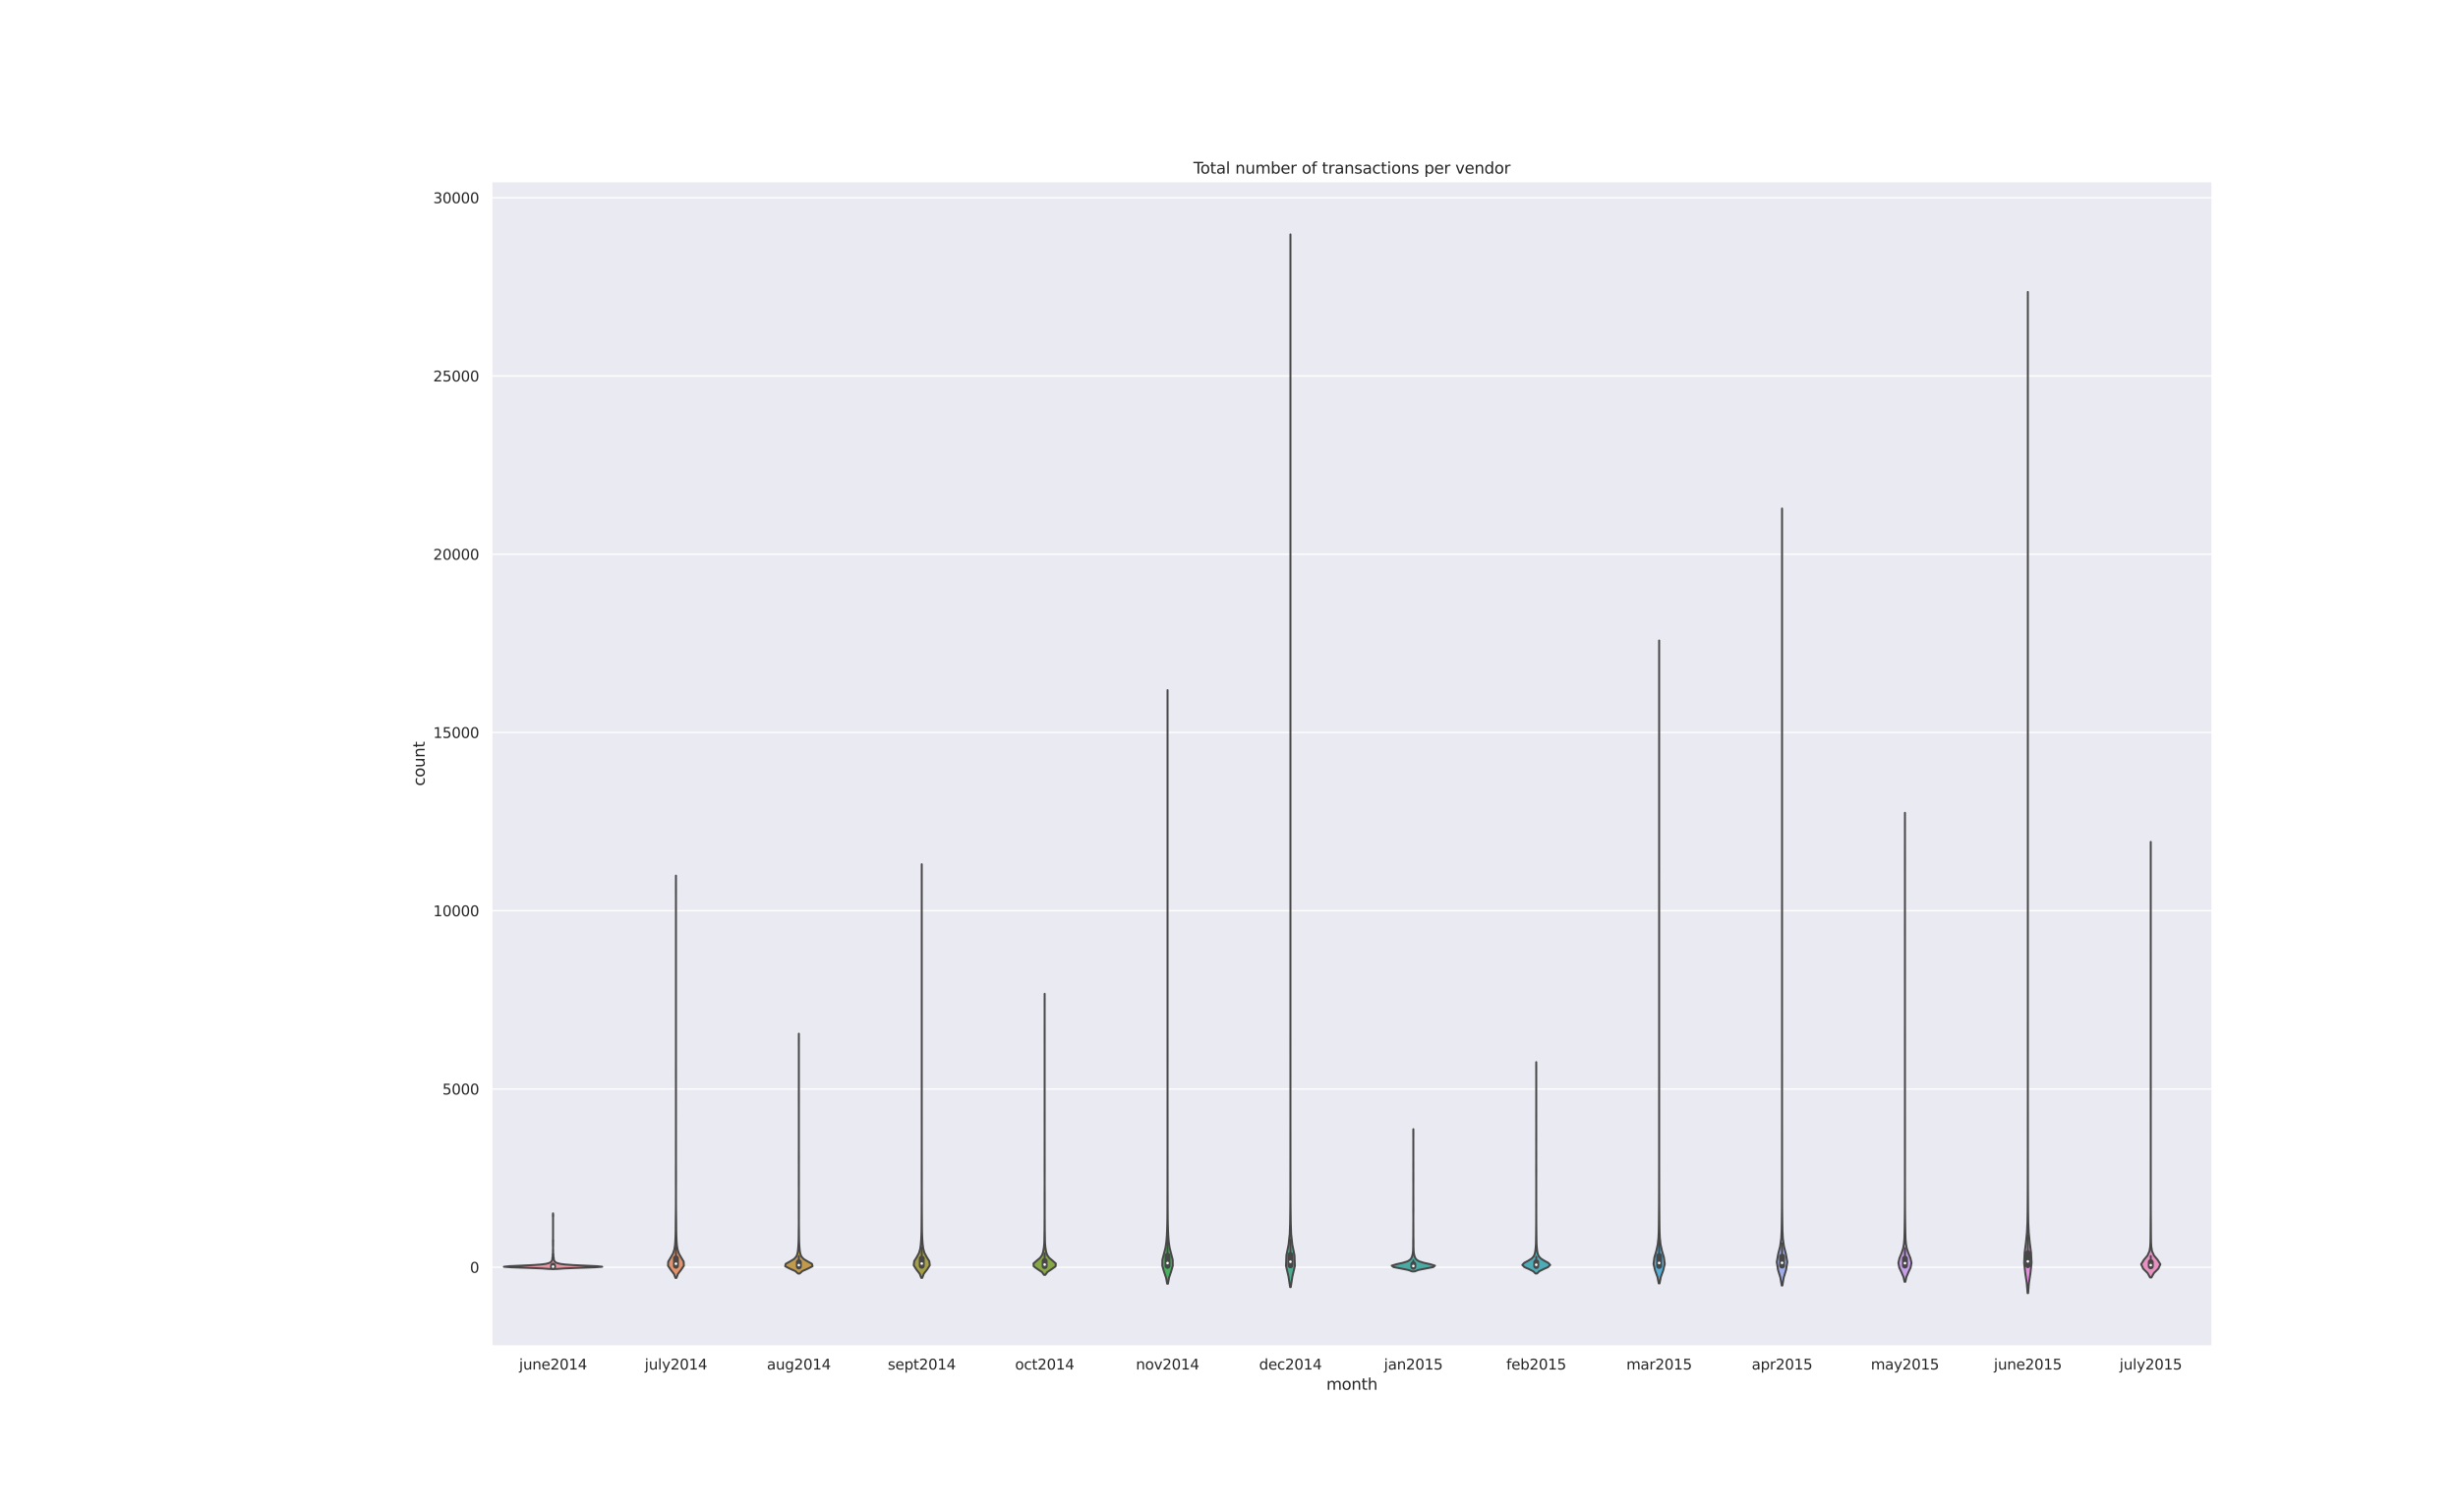 <?xml version="1.0" encoding="utf-8" standalone="no"?>
<!DOCTYPE svg PUBLIC "-//W3C//DTD SVG 1.1//EN"
  "http://www.w3.org/Graphics/SVG/1.1/DTD/svg11.dtd">
<svg height="1152pt" version="1.1" viewBox="0 0 1872 1152" width="1872pt" xmlns="http://www.w3.org/2000/svg" xmlns:xlink="http://www.w3.org/1999/xlink">
 <defs>
  <style type="text/css">*{stroke-linecap:butt;stroke-linejoin:round;}</style>
 </defs>
 <g id="figure_1">
  <g id="patch_1">
   <path d="M 0 1152 
L 1872 1152 
L 1872 0 
L 0 0 
z
" style="fill:#ffffff;"/>
  </g>
  <g id="axes_1">
   <g id="patch_2">
    <path d="M 374.4 1025.28 
L 1684.8 1025.28 
L 1684.8 138.24 
L 374.4 138.24 
z
" style="fill:#eaeaf2;"/>
   </g>
   <g id="matplotlib.axis_1">
    <g id="xtick_1">
     <g id="text_1">
      <!-- june2014 -->
      <g style="fill:#262626;" transform="translate(395.319 1043.138)scale(0.11 -0.11)">
       <defs>
        <path d="M 603 3500 
L 1178 3500 
L 1178 -63 
Q 1178 -731 923 -1031 
Q 669 -1331 103 -1331 
L -116 -1331 
L -116 -844 
L 38 -844 
Q 366 -844 484 -692 
Q 603 -541 603 -63 
L 603 3500 
z
M 603 4863 
L 1178 4863 
L 1178 4134 
L 603 4134 
L 603 4863 
z
" id="DejaVuSans-6a" transform="scale(0.016)"/>
        <path d="M 544 1381 
L 544 3500 
L 1119 3500 
L 1119 1403 
Q 1119 906 1312 657 
Q 1506 409 1894 409 
Q 2359 409 2629 706 
Q 2900 1003 2900 1516 
L 2900 3500 
L 3475 3500 
L 3475 0 
L 2900 0 
L 2900 538 
Q 2691 219 2414 64 
Q 2138 -91 1772 -91 
Q 1169 -91 856 284 
Q 544 659 544 1381 
z
M 1991 3584 
L 1991 3584 
z
" id="DejaVuSans-75" transform="scale(0.016)"/>
        <path d="M 3513 2113 
L 3513 0 
L 2938 0 
L 2938 2094 
Q 2938 2591 2744 2837 
Q 2550 3084 2163 3084 
Q 1697 3084 1428 2787 
Q 1159 2491 1159 1978 
L 1159 0 
L 581 0 
L 581 3500 
L 1159 3500 
L 1159 2956 
Q 1366 3272 1645 3428 
Q 1925 3584 2291 3584 
Q 2894 3584 3203 3211 
Q 3513 2838 3513 2113 
z
" id="DejaVuSans-6e" transform="scale(0.016)"/>
        <path d="M 3597 1894 
L 3597 1613 
L 953 1613 
Q 991 1019 1311 708 
Q 1631 397 2203 397 
Q 2534 397 2845 478 
Q 3156 559 3463 722 
L 3463 178 
Q 3153 47 2828 -22 
Q 2503 -91 2169 -91 
Q 1331 -91 842 396 
Q 353 884 353 1716 
Q 353 2575 817 3079 
Q 1281 3584 2069 3584 
Q 2775 3584 3186 3129 
Q 3597 2675 3597 1894 
z
M 3022 2063 
Q 3016 2534 2758 2815 
Q 2500 3097 2075 3097 
Q 1594 3097 1305 2825 
Q 1016 2553 972 2059 
L 3022 2063 
z
" id="DejaVuSans-65" transform="scale(0.016)"/>
        <path d="M 1228 531 
L 3431 531 
L 3431 0 
L 469 0 
L 469 531 
Q 828 903 1448 1529 
Q 2069 2156 2228 2338 
Q 2531 2678 2651 2914 
Q 2772 3150 2772 3378 
Q 2772 3750 2511 3984 
Q 2250 4219 1831 4219 
Q 1534 4219 1204 4116 
Q 875 4013 500 3803 
L 500 4441 
Q 881 4594 1212 4672 
Q 1544 4750 1819 4750 
Q 2544 4750 2975 4387 
Q 3406 4025 3406 3419 
Q 3406 3131 3298 2873 
Q 3191 2616 2906 2266 
Q 2828 2175 2409 1742 
Q 1991 1309 1228 531 
z
" id="DejaVuSans-32" transform="scale(0.016)"/>
        <path d="M 2034 4250 
Q 1547 4250 1301 3770 
Q 1056 3291 1056 2328 
Q 1056 1369 1301 889 
Q 1547 409 2034 409 
Q 2525 409 2770 889 
Q 3016 1369 3016 2328 
Q 3016 3291 2770 3770 
Q 2525 4250 2034 4250 
z
M 2034 4750 
Q 2819 4750 3233 4129 
Q 3647 3509 3647 2328 
Q 3647 1150 3233 529 
Q 2819 -91 2034 -91 
Q 1250 -91 836 529 
Q 422 1150 422 2328 
Q 422 3509 836 4129 
Q 1250 4750 2034 4750 
z
" id="DejaVuSans-30" transform="scale(0.016)"/>
        <path d="M 794 531 
L 1825 531 
L 1825 4091 
L 703 3866 
L 703 4441 
L 1819 4666 
L 2450 4666 
L 2450 531 
L 3481 531 
L 3481 0 
L 794 0 
L 794 531 
z
" id="DejaVuSans-31" transform="scale(0.016)"/>
        <path d="M 2419 4116 
L 825 1625 
L 2419 1625 
L 2419 4116 
z
M 2253 4666 
L 3047 4666 
L 3047 1625 
L 3713 1625 
L 3713 1100 
L 3047 1100 
L 3047 0 
L 2419 0 
L 2419 1100 
L 313 1100 
L 313 1709 
L 2253 4666 
z
" id="DejaVuSans-34" transform="scale(0.016)"/>
       </defs>
       <use xlink:href="#DejaVuSans-6a"/>
       <use x="27.783" xlink:href="#DejaVuSans-75"/>
       <use x="91.162" xlink:href="#DejaVuSans-6e"/>
       <use x="154.541" xlink:href="#DejaVuSans-65"/>
       <use x="216.064" xlink:href="#DejaVuSans-32"/>
       <use x="279.688" xlink:href="#DejaVuSans-30"/>
       <use x="343.311" xlink:href="#DejaVuSans-31"/>
       <use x="406.934" xlink:href="#DejaVuSans-34"/>
      </g>
     </g>
    </g>
    <g id="xtick_2">
     <g id="text_2">
      <!-- july2014 -->
      <g style="fill:#262626;" transform="translate(491.006 1043.138)scale(0.11 -0.11)">
       <defs>
        <path d="M 603 4863 
L 1178 4863 
L 1178 0 
L 603 0 
L 603 4863 
z
" id="DejaVuSans-6c" transform="scale(0.016)"/>
        <path d="M 2059 -325 
Q 1816 -950 1584 -1140 
Q 1353 -1331 966 -1331 
L 506 -1331 
L 506 -850 
L 844 -850 
Q 1081 -850 1212 -737 
Q 1344 -625 1503 -206 
L 1606 56 
L 191 3500 
L 800 3500 
L 1894 763 
L 2988 3500 
L 3597 3500 
L 2059 -325 
z
" id="DejaVuSans-79" transform="scale(0.016)"/>
       </defs>
       <use xlink:href="#DejaVuSans-6a"/>
       <use x="27.783" xlink:href="#DejaVuSans-75"/>
       <use x="91.162" xlink:href="#DejaVuSans-6c"/>
       <use x="118.945" xlink:href="#DejaVuSans-79"/>
       <use x="178.125" xlink:href="#DejaVuSans-32"/>
       <use x="241.748" xlink:href="#DejaVuSans-30"/>
       <use x="305.371" xlink:href="#DejaVuSans-31"/>
       <use x="368.994" xlink:href="#DejaVuSans-34"/>
      </g>
     </g>
    </g>
    <g id="xtick_3">
     <g id="text_3">
      <!-- aug2014 -->
      <g style="fill:#262626;" transform="translate(584.055 1043.138)scale(0.11 -0.11)">
       <defs>
        <path d="M 2194 1759 
Q 1497 1759 1228 1600 
Q 959 1441 959 1056 
Q 959 750 1161 570 
Q 1363 391 1709 391 
Q 2188 391 2477 730 
Q 2766 1069 2766 1631 
L 2766 1759 
L 2194 1759 
z
M 3341 1997 
L 3341 0 
L 2766 0 
L 2766 531 
Q 2569 213 2275 61 
Q 1981 -91 1556 -91 
Q 1019 -91 701 211 
Q 384 513 384 1019 
Q 384 1609 779 1909 
Q 1175 2209 1959 2209 
L 2766 2209 
L 2766 2266 
Q 2766 2663 2505 2880 
Q 2244 3097 1772 3097 
Q 1472 3097 1187 3025 
Q 903 2953 641 2809 
L 641 3341 
Q 956 3463 1253 3523 
Q 1550 3584 1831 3584 
Q 2591 3584 2966 3190 
Q 3341 2797 3341 1997 
z
" id="DejaVuSans-61" transform="scale(0.016)"/>
        <path d="M 2906 1791 
Q 2906 2416 2648 2759 
Q 2391 3103 1925 3103 
Q 1463 3103 1205 2759 
Q 947 2416 947 1791 
Q 947 1169 1205 825 
Q 1463 481 1925 481 
Q 2391 481 2648 825 
Q 2906 1169 2906 1791 
z
M 3481 434 
Q 3481 -459 3084 -895 
Q 2688 -1331 1869 -1331 
Q 1566 -1331 1297 -1286 
Q 1028 -1241 775 -1147 
L 775 -588 
Q 1028 -725 1275 -790 
Q 1522 -856 1778 -856 
Q 2344 -856 2625 -561 
Q 2906 -266 2906 331 
L 2906 616 
Q 2728 306 2450 153 
Q 2172 0 1784 0 
Q 1141 0 747 490 
Q 353 981 353 1791 
Q 353 2603 747 3093 
Q 1141 3584 1784 3584 
Q 2172 3584 2450 3431 
Q 2728 3278 2906 2969 
L 2906 3500 
L 3481 3500 
L 3481 434 
z
" id="DejaVuSans-67" transform="scale(0.016)"/>
       </defs>
       <use xlink:href="#DejaVuSans-61"/>
       <use x="61.279" xlink:href="#DejaVuSans-75"/>
       <use x="124.658" xlink:href="#DejaVuSans-67"/>
       <use x="188.135" xlink:href="#DejaVuSans-32"/>
       <use x="251.758" xlink:href="#DejaVuSans-30"/>
       <use x="315.381" xlink:href="#DejaVuSans-31"/>
       <use x="379.004" xlink:href="#DejaVuSans-34"/>
      </g>
     </g>
    </g>
    <g id="xtick_4">
     <g id="text_4">
      <!-- sept2014 -->
      <g style="fill:#262626;" transform="translate(676.105 1043.138)scale(0.11 -0.11)">
       <defs>
        <path d="M 2834 3397 
L 2834 2853 
Q 2591 2978 2328 3040 
Q 2066 3103 1784 3103 
Q 1356 3103 1142 2972 
Q 928 2841 928 2578 
Q 928 2378 1081 2264 
Q 1234 2150 1697 2047 
L 1894 2003 
Q 2506 1872 2764 1633 
Q 3022 1394 3022 966 
Q 3022 478 2636 193 
Q 2250 -91 1575 -91 
Q 1294 -91 989 -36 
Q 684 19 347 128 
L 347 722 
Q 666 556 975 473 
Q 1284 391 1588 391 
Q 1994 391 2212 530 
Q 2431 669 2431 922 
Q 2431 1156 2273 1281 
Q 2116 1406 1581 1522 
L 1381 1569 
Q 847 1681 609 1914 
Q 372 2147 372 2553 
Q 372 3047 722 3315 
Q 1072 3584 1716 3584 
Q 2034 3584 2315 3537 
Q 2597 3491 2834 3397 
z
" id="DejaVuSans-73" transform="scale(0.016)"/>
        <path d="M 1159 525 
L 1159 -1331 
L 581 -1331 
L 581 3500 
L 1159 3500 
L 1159 2969 
Q 1341 3281 1617 3432 
Q 1894 3584 2278 3584 
Q 2916 3584 3314 3078 
Q 3713 2572 3713 1747 
Q 3713 922 3314 415 
Q 2916 -91 2278 -91 
Q 1894 -91 1617 61 
Q 1341 213 1159 525 
z
M 3116 1747 
Q 3116 2381 2855 2742 
Q 2594 3103 2138 3103 
Q 1681 3103 1420 2742 
Q 1159 2381 1159 1747 
Q 1159 1113 1420 752 
Q 1681 391 2138 391 
Q 2594 391 2855 752 
Q 3116 1113 3116 1747 
z
" id="DejaVuSans-70" transform="scale(0.016)"/>
        <path d="M 1172 4494 
L 1172 3500 
L 2356 3500 
L 2356 3053 
L 1172 3053 
L 1172 1153 
Q 1172 725 1289 603 
Q 1406 481 1766 481 
L 2356 481 
L 2356 0 
L 1766 0 
Q 1100 0 847 248 
Q 594 497 594 1153 
L 594 3053 
L 172 3053 
L 172 3500 
L 594 3500 
L 594 4494 
L 1172 4494 
z
" id="DejaVuSans-74" transform="scale(0.016)"/>
       </defs>
       <use xlink:href="#DejaVuSans-73"/>
       <use x="52.1" xlink:href="#DejaVuSans-65"/>
       <use x="113.623" xlink:href="#DejaVuSans-70"/>
       <use x="177.1" xlink:href="#DejaVuSans-74"/>
       <use x="216.309" xlink:href="#DejaVuSans-32"/>
       <use x="279.932" xlink:href="#DejaVuSans-30"/>
       <use x="343.555" xlink:href="#DejaVuSans-31"/>
       <use x="407.178" xlink:href="#DejaVuSans-34"/>
      </g>
     </g>
    </g>
    <g id="xtick_5">
     <g id="text_5">
      <!-- oct2014 -->
      <g style="fill:#262626;" transform="translate(773.057 1043.138)scale(0.11 -0.11)">
       <defs>
        <path d="M 1959 3097 
Q 1497 3097 1228 2736 
Q 959 2375 959 1747 
Q 959 1119 1226 758 
Q 1494 397 1959 397 
Q 2419 397 2687 759 
Q 2956 1122 2956 1747 
Q 2956 2369 2687 2733 
Q 2419 3097 1959 3097 
z
M 1959 3584 
Q 2709 3584 3137 3096 
Q 3566 2609 3566 1747 
Q 3566 888 3137 398 
Q 2709 -91 1959 -91 
Q 1206 -91 779 398 
Q 353 888 353 1747 
Q 353 2609 779 3096 
Q 1206 3584 1959 3584 
z
" id="DejaVuSans-6f" transform="scale(0.016)"/>
        <path d="M 3122 3366 
L 3122 2828 
Q 2878 2963 2633 3030 
Q 2388 3097 2138 3097 
Q 1578 3097 1268 2742 
Q 959 2388 959 1747 
Q 959 1106 1268 751 
Q 1578 397 2138 397 
Q 2388 397 2633 464 
Q 2878 531 3122 666 
L 3122 134 
Q 2881 22 2623 -34 
Q 2366 -91 2075 -91 
Q 1284 -91 818 406 
Q 353 903 353 1747 
Q 353 2603 823 3093 
Q 1294 3584 2113 3584 
Q 2378 3584 2631 3529 
Q 2884 3475 3122 3366 
z
" id="DejaVuSans-63" transform="scale(0.016)"/>
       </defs>
       <use xlink:href="#DejaVuSans-6f"/>
       <use x="61.182" xlink:href="#DejaVuSans-63"/>
       <use x="116.162" xlink:href="#DejaVuSans-74"/>
       <use x="155.371" xlink:href="#DejaVuSans-32"/>
       <use x="218.994" xlink:href="#DejaVuSans-30"/>
       <use x="282.617" xlink:href="#DejaVuSans-31"/>
       <use x="346.24" xlink:href="#DejaVuSans-34"/>
      </g>
     </g>
    </g>
    <g id="xtick_6">
     <g id="text_6">
      <!-- nov2014 -->
      <g style="fill:#262626;" transform="translate(865.096 1043.138)scale(0.11 -0.11)">
       <defs>
        <path d="M 191 3500 
L 800 3500 
L 1894 563 
L 2988 3500 
L 3597 3500 
L 2284 0 
L 1503 0 
L 191 3500 
z
" id="DejaVuSans-76" transform="scale(0.016)"/>
       </defs>
       <use xlink:href="#DejaVuSans-6e"/>
       <use x="63.379" xlink:href="#DejaVuSans-6f"/>
       <use x="124.561" xlink:href="#DejaVuSans-76"/>
       <use x="183.74" xlink:href="#DejaVuSans-32"/>
       <use x="247.363" xlink:href="#DejaVuSans-30"/>
       <use x="310.986" xlink:href="#DejaVuSans-31"/>
       <use x="374.609" xlink:href="#DejaVuSans-34"/>
      </g>
     </g>
    </g>
    <g id="xtick_7">
     <g id="text_7">
      <!-- dec2014 -->
      <g style="fill:#262626;" transform="translate(958.903 1043.138)scale(0.11 -0.11)">
       <defs>
        <path d="M 2906 2969 
L 2906 4863 
L 3481 4863 
L 3481 0 
L 2906 0 
L 2906 525 
Q 2725 213 2448 61 
Q 2172 -91 1784 -91 
Q 1150 -91 751 415 
Q 353 922 353 1747 
Q 353 2572 751 3078 
Q 1150 3584 1784 3584 
Q 2172 3584 2448 3432 
Q 2725 3281 2906 2969 
z
M 947 1747 
Q 947 1113 1208 752 
Q 1469 391 1925 391 
Q 2381 391 2643 752 
Q 2906 1113 2906 1747 
Q 2906 2381 2643 2742 
Q 2381 3103 1925 3103 
Q 1469 3103 1208 2742 
Q 947 2381 947 1747 
z
" id="DejaVuSans-64" transform="scale(0.016)"/>
       </defs>
       <use xlink:href="#DejaVuSans-64"/>
       <use x="63.477" xlink:href="#DejaVuSans-65"/>
       <use x="125" xlink:href="#DejaVuSans-63"/>
       <use x="179.98" xlink:href="#DejaVuSans-32"/>
       <use x="243.604" xlink:href="#DejaVuSans-30"/>
       <use x="307.227" xlink:href="#DejaVuSans-31"/>
       <use x="370.85" xlink:href="#DejaVuSans-34"/>
      </g>
     </g>
    </g>
    <g id="xtick_8">
     <g id="text_8">
      <!-- jan2015 -->
      <g style="fill:#262626;" transform="translate(1054.018 1043.138)scale(0.11 -0.11)">
       <defs>
        <path d="M 691 4666 
L 3169 4666 
L 3169 4134 
L 1269 4134 
L 1269 2991 
Q 1406 3038 1543 3061 
Q 1681 3084 1819 3084 
Q 2600 3084 3056 2656 
Q 3513 2228 3513 1497 
Q 3513 744 3044 326 
Q 2575 -91 1722 -91 
Q 1428 -91 1123 -41 
Q 819 9 494 109 
L 494 744 
Q 775 591 1075 516 
Q 1375 441 1709 441 
Q 2250 441 2565 725 
Q 2881 1009 2881 1497 
Q 2881 1984 2565 2268 
Q 2250 2553 1709 2553 
Q 1456 2553 1204 2497 
Q 953 2441 691 2322 
L 691 4666 
z
" id="DejaVuSans-35" transform="scale(0.016)"/>
       </defs>
       <use xlink:href="#DejaVuSans-6a"/>
       <use x="27.783" xlink:href="#DejaVuSans-61"/>
       <use x="89.062" xlink:href="#DejaVuSans-6e"/>
       <use x="152.441" xlink:href="#DejaVuSans-32"/>
       <use x="216.064" xlink:href="#DejaVuSans-30"/>
       <use x="279.688" xlink:href="#DejaVuSans-31"/>
       <use x="343.311" xlink:href="#DejaVuSans-35"/>
      </g>
     </g>
    </g>
    <g id="xtick_9">
     <g id="text_9">
      <!-- feb2015 -->
      <g style="fill:#262626;" transform="translate(1147.19 1043.138)scale(0.11 -0.11)">
       <defs>
        <path d="M 2375 4863 
L 2375 4384 
L 1825 4384 
Q 1516 4384 1395 4259 
Q 1275 4134 1275 3809 
L 1275 3500 
L 2222 3500 
L 2222 3053 
L 1275 3053 
L 1275 0 
L 697 0 
L 697 3053 
L 147 3053 
L 147 3500 
L 697 3500 
L 697 3744 
Q 697 4328 969 4595 
Q 1241 4863 1831 4863 
L 2375 4863 
z
" id="DejaVuSans-66" transform="scale(0.016)"/>
        <path d="M 3116 1747 
Q 3116 2381 2855 2742 
Q 2594 3103 2138 3103 
Q 1681 3103 1420 2742 
Q 1159 2381 1159 1747 
Q 1159 1113 1420 752 
Q 1681 391 2138 391 
Q 2594 391 2855 752 
Q 3116 1113 3116 1747 
z
M 1159 2969 
Q 1341 3281 1617 3432 
Q 1894 3584 2278 3584 
Q 2916 3584 3314 3078 
Q 3713 2572 3713 1747 
Q 3713 922 3314 415 
Q 2916 -91 2278 -91 
Q 1894 -91 1617 61 
Q 1341 213 1159 525 
L 1159 0 
L 581 0 
L 581 4863 
L 1159 4863 
L 1159 2969 
z
" id="DejaVuSans-62" transform="scale(0.016)"/>
       </defs>
       <use xlink:href="#DejaVuSans-66"/>
       <use x="35.205" xlink:href="#DejaVuSans-65"/>
       <use x="96.729" xlink:href="#DejaVuSans-62"/>
       <use x="160.205" xlink:href="#DejaVuSans-32"/>
       <use x="223.828" xlink:href="#DejaVuSans-30"/>
       <use x="287.451" xlink:href="#DejaVuSans-31"/>
       <use x="351.074" xlink:href="#DejaVuSans-35"/>
      </g>
     </g>
    </g>
    <g id="xtick_10">
     <g id="text_10">
      <!-- mar2015 -->
      <g style="fill:#262626;" transform="translate(1238.614 1043.138)scale(0.11 -0.11)">
       <defs>
        <path d="M 3328 2828 
Q 3544 3216 3844 3400 
Q 4144 3584 4550 3584 
Q 5097 3584 5394 3201 
Q 5691 2819 5691 2113 
L 5691 0 
L 5113 0 
L 5113 2094 
Q 5113 2597 4934 2840 
Q 4756 3084 4391 3084 
Q 3944 3084 3684 2787 
Q 3425 2491 3425 1978 
L 3425 0 
L 2847 0 
L 2847 2094 
Q 2847 2600 2669 2842 
Q 2491 3084 2119 3084 
Q 1678 3084 1418 2786 
Q 1159 2488 1159 1978 
L 1159 0 
L 581 0 
L 581 3500 
L 1159 3500 
L 1159 2956 
Q 1356 3278 1631 3431 
Q 1906 3584 2284 3584 
Q 2666 3584 2933 3390 
Q 3200 3197 3328 2828 
z
" id="DejaVuSans-6d" transform="scale(0.016)"/>
        <path d="M 2631 2963 
Q 2534 3019 2420 3045 
Q 2306 3072 2169 3072 
Q 1681 3072 1420 2755 
Q 1159 2438 1159 1844 
L 1159 0 
L 581 0 
L 581 3500 
L 1159 3500 
L 1159 2956 
Q 1341 3275 1631 3429 
Q 1922 3584 2338 3584 
Q 2397 3584 2469 3576 
Q 2541 3569 2628 3553 
L 2631 2963 
z
" id="DejaVuSans-72" transform="scale(0.016)"/>
       </defs>
       <use xlink:href="#DejaVuSans-6d"/>
       <use x="97.412" xlink:href="#DejaVuSans-61"/>
       <use x="158.691" xlink:href="#DejaVuSans-72"/>
       <use x="199.805" xlink:href="#DejaVuSans-32"/>
       <use x="263.428" xlink:href="#DejaVuSans-30"/>
       <use x="327.051" xlink:href="#DejaVuSans-31"/>
       <use x="390.674" xlink:href="#DejaVuSans-35"/>
      </g>
     </g>
    </g>
    <g id="xtick_11">
     <g id="text_11">
      <!-- apr2015 -->
      <g style="fill:#262626;" transform="translate(1334.079 1043.138)scale(0.11 -0.11)">
       <use xlink:href="#DejaVuSans-61"/>
       <use x="61.279" xlink:href="#DejaVuSans-70"/>
       <use x="124.756" xlink:href="#DejaVuSans-72"/>
       <use x="165.869" xlink:href="#DejaVuSans-32"/>
       <use x="229.492" xlink:href="#DejaVuSans-30"/>
       <use x="293.115" xlink:href="#DejaVuSans-31"/>
       <use x="356.738" xlink:href="#DejaVuSans-35"/>
      </g>
     </g>
    </g>
    <g id="xtick_12">
     <g id="text_12">
      <!-- may2015 -->
      <g style="fill:#262626;" transform="translate(1424.819 1043.138)scale(0.11 -0.11)">
       <use xlink:href="#DejaVuSans-6d"/>
       <use x="97.412" xlink:href="#DejaVuSans-61"/>
       <use x="158.691" xlink:href="#DejaVuSans-79"/>
       <use x="217.871" xlink:href="#DejaVuSans-32"/>
       <use x="281.494" xlink:href="#DejaVuSans-30"/>
       <use x="345.117" xlink:href="#DejaVuSans-31"/>
       <use x="408.74" xlink:href="#DejaVuSans-35"/>
      </g>
     </g>
    </g>
    <g id="xtick_13">
     <g id="text_13">
      <!-- june2015 -->
      <g style="fill:#262626;" transform="translate(1518.519 1043.138)scale(0.11 -0.11)">
       <use xlink:href="#DejaVuSans-6a"/>
       <use x="27.783" xlink:href="#DejaVuSans-75"/>
       <use x="91.162" xlink:href="#DejaVuSans-6e"/>
       <use x="154.541" xlink:href="#DejaVuSans-65"/>
       <use x="216.064" xlink:href="#DejaVuSans-32"/>
       <use x="279.688" xlink:href="#DejaVuSans-30"/>
       <use x="343.311" xlink:href="#DejaVuSans-31"/>
       <use x="406.934" xlink:href="#DejaVuSans-35"/>
      </g>
     </g>
    </g>
    <g id="xtick_14">
     <g id="text_14">
      <!-- july2015 -->
      <g style="fill:#262626;" transform="translate(1614.206 1043.138)scale(0.11 -0.11)">
       <use xlink:href="#DejaVuSans-6a"/>
       <use x="27.783" xlink:href="#DejaVuSans-75"/>
       <use x="91.162" xlink:href="#DejaVuSans-6c"/>
       <use x="118.945" xlink:href="#DejaVuSans-79"/>
       <use x="178.125" xlink:href="#DejaVuSans-32"/>
       <use x="241.748" xlink:href="#DejaVuSans-30"/>
       <use x="305.371" xlink:href="#DejaVuSans-31"/>
       <use x="368.994" xlink:href="#DejaVuSans-35"/>
      </g>
     </g>
    </g>
    <g id="text_15">
     <!-- month -->
     <g style="fill:#262626;" transform="translate(1010.127 1058.544)scale(0.12 -0.12)">
      <defs>
       <path d="M 3513 2113 
L 3513 0 
L 2938 0 
L 2938 2094 
Q 2938 2591 2744 2837 
Q 2550 3084 2163 3084 
Q 1697 3084 1428 2787 
Q 1159 2491 1159 1978 
L 1159 0 
L 581 0 
L 581 4863 
L 1159 4863 
L 1159 2956 
Q 1366 3272 1645 3428 
Q 1925 3584 2291 3584 
Q 2894 3584 3203 3211 
Q 3513 2838 3513 2113 
z
" id="DejaVuSans-68" transform="scale(0.016)"/>
      </defs>
      <use xlink:href="#DejaVuSans-6d"/>
      <use x="97.412" xlink:href="#DejaVuSans-6f"/>
      <use x="158.594" xlink:href="#DejaVuSans-6e"/>
      <use x="221.973" xlink:href="#DejaVuSans-74"/>
      <use x="261.182" xlink:href="#DejaVuSans-68"/>
     </g>
    </g>
   </g>
   <g id="matplotlib.axis_2">
    <g id="ytick_1">
     <g id="line2d_1">
      <path clip-path="url(#pc09b516bb0)" d="M 374.4 965.25 
L 1684.8 965.25 
" style="fill:none;stroke:#ffffff;stroke-linecap:round;"/>
     </g>
     <g id="text_16">
      <!-- 0 -->
      <g style="fill:#262626;" transform="translate(357.901 969.429)scale(0.11 -0.11)">
       <use xlink:href="#DejaVuSans-30"/>
      </g>
     </g>
    </g>
    <g id="ytick_2">
     <g id="line2d_2">
      <path clip-path="url(#pc09b516bb0)" d="M 374.4 829.473 
L 1684.8 829.473 
" style="fill:none;stroke:#ffffff;stroke-linecap:round;"/>
     </g>
     <g id="text_17">
      <!-- 5000 -->
      <g style="fill:#262626;" transform="translate(336.905 833.652)scale(0.11 -0.11)">
       <use xlink:href="#DejaVuSans-35"/>
       <use x="63.623" xlink:href="#DejaVuSans-30"/>
       <use x="127.246" xlink:href="#DejaVuSans-30"/>
       <use x="190.869" xlink:href="#DejaVuSans-30"/>
      </g>
     </g>
    </g>
    <g id="ytick_3">
     <g id="line2d_3">
      <path clip-path="url(#pc09b516bb0)" d="M 374.4 693.696 
L 1684.8 693.696 
" style="fill:none;stroke:#ffffff;stroke-linecap:round;"/>
     </g>
     <g id="text_18">
      <!-- 10000 -->
      <g style="fill:#262626;" transform="translate(329.906 697.876)scale(0.11 -0.11)">
       <use xlink:href="#DejaVuSans-31"/>
       <use x="63.623" xlink:href="#DejaVuSans-30"/>
       <use x="127.246" xlink:href="#DejaVuSans-30"/>
       <use x="190.869" xlink:href="#DejaVuSans-30"/>
       <use x="254.492" xlink:href="#DejaVuSans-30"/>
      </g>
     </g>
    </g>
    <g id="ytick_4">
     <g id="line2d_4">
      <path clip-path="url(#pc09b516bb0)" d="M 374.4 557.92 
L 1684.8 557.92 
" style="fill:none;stroke:#ffffff;stroke-linecap:round;"/>
     </g>
     <g id="text_19">
      <!-- 15000 -->
      <g style="fill:#262626;" transform="translate(329.906 562.099)scale(0.11 -0.11)">
       <use xlink:href="#DejaVuSans-31"/>
       <use x="63.623" xlink:href="#DejaVuSans-35"/>
       <use x="127.246" xlink:href="#DejaVuSans-30"/>
       <use x="190.869" xlink:href="#DejaVuSans-30"/>
       <use x="254.492" xlink:href="#DejaVuSans-30"/>
      </g>
     </g>
    </g>
    <g id="ytick_5">
     <g id="line2d_5">
      <path clip-path="url(#pc09b516bb0)" d="M 374.4 422.143 
L 1684.8 422.143 
" style="fill:none;stroke:#ffffff;stroke-linecap:round;"/>
     </g>
     <g id="text_20">
      <!-- 20000 -->
      <g style="fill:#262626;" transform="translate(329.906 426.322)scale(0.11 -0.11)">
       <use xlink:href="#DejaVuSans-32"/>
       <use x="63.623" xlink:href="#DejaVuSans-30"/>
       <use x="127.246" xlink:href="#DejaVuSans-30"/>
       <use x="190.869" xlink:href="#DejaVuSans-30"/>
       <use x="254.492" xlink:href="#DejaVuSans-30"/>
      </g>
     </g>
    </g>
    <g id="ytick_6">
     <g id="line2d_6">
      <path clip-path="url(#pc09b516bb0)" d="M 374.4 286.366 
L 1684.8 286.366 
" style="fill:none;stroke:#ffffff;stroke-linecap:round;"/>
     </g>
     <g id="text_21">
      <!-- 25000 -->
      <g style="fill:#262626;" transform="translate(329.906 290.545)scale(0.11 -0.11)">
       <use xlink:href="#DejaVuSans-32"/>
       <use x="63.623" xlink:href="#DejaVuSans-35"/>
       <use x="127.246" xlink:href="#DejaVuSans-30"/>
       <use x="190.869" xlink:href="#DejaVuSans-30"/>
       <use x="254.492" xlink:href="#DejaVuSans-30"/>
      </g>
     </g>
    </g>
    <g id="ytick_7">
     <g id="line2d_7">
      <path clip-path="url(#pc09b516bb0)" d="M 374.4 150.589 
L 1684.8 150.589 
" style="fill:none;stroke:#ffffff;stroke-linecap:round;"/>
     </g>
     <g id="text_22">
      <!-- 30000 -->
      <g style="fill:#262626;" transform="translate(329.906 154.768)scale(0.11 -0.11)">
       <defs>
        <path d="M 2597 2516 
Q 3050 2419 3304 2112 
Q 3559 1806 3559 1356 
Q 3559 666 3084 287 
Q 2609 -91 1734 -91 
Q 1441 -91 1130 -33 
Q 819 25 488 141 
L 488 750 
Q 750 597 1062 519 
Q 1375 441 1716 441 
Q 2309 441 2620 675 
Q 2931 909 2931 1356 
Q 2931 1769 2642 2001 
Q 2353 2234 1838 2234 
L 1294 2234 
L 1294 2753 
L 1863 2753 
Q 2328 2753 2575 2939 
Q 2822 3125 2822 3475 
Q 2822 3834 2567 4026 
Q 2313 4219 1838 4219 
Q 1578 4219 1281 4162 
Q 984 4106 628 3988 
L 628 4550 
Q 988 4650 1302 4700 
Q 1616 4750 1894 4750 
Q 2613 4750 3031 4423 
Q 3450 4097 3450 3541 
Q 3450 3153 3228 2886 
Q 3006 2619 2597 2516 
z
" id="DejaVuSans-33" transform="scale(0.016)"/>
       </defs>
       <use xlink:href="#DejaVuSans-33"/>
       <use x="63.623" xlink:href="#DejaVuSans-30"/>
       <use x="127.246" xlink:href="#DejaVuSans-30"/>
       <use x="190.869" xlink:href="#DejaVuSans-30"/>
       <use x="254.492" xlink:href="#DejaVuSans-30"/>
      </g>
     </g>
    </g>
    <g id="text_23">
     <!-- count -->
     <g style="fill:#262626;" transform="translate(323.411 598.688)rotate(-90)scale(0.12 -0.12)">
      <use xlink:href="#DejaVuSans-63"/>
      <use x="54.98" xlink:href="#DejaVuSans-6f"/>
      <use x="116.162" xlink:href="#DejaVuSans-75"/>
      <use x="179.541" xlink:href="#DejaVuSans-6e"/>
      <use x="242.92" xlink:href="#DejaVuSans-74"/>
     </g>
    </g>
   </g>
   <g id="PolyCollection_1">
    <defs>
     <path d="M 423.828 -185.44 
L 418.572 -185.44 
L 412.701 -185.868 
L 401.812 -186.296 
L 389.629 -186.724 
L 383.76 -187.152 
L 387.738 -187.58 
L 397.296 -188.008 
L 406.252 -188.437 
L 412.103 -188.865 
L 415.419 -189.293 
L 417.329 -189.721 
L 418.529 -190.149 
L 419.307 -190.577 
L 419.781 -191.005 
L 420.08 -191.433 
L 420.32 -191.861 
L 420.518 -192.289 
L 420.63 -192.717 
L 420.653 -193.145 
L 420.657 -193.573 
L 420.71 -194.001 
L 420.806 -194.429 
L 420.893 -194.857 
L 420.937 -195.285 
L 420.937 -195.713 
L 420.924 -196.141 
L 420.938 -196.569 
L 420.997 -196.997 
L 421.076 -197.425 
L 421.13 -197.853 
L 421.137 -198.281 
L 421.11 -198.709 
L 421.086 -199.137 
L 421.095 -199.565 
L 421.131 -199.993 
L 421.168 -200.421 
L 421.19 -200.849 
L 421.197 -201.277 
L 421.197 -201.705 
L 421.19 -202.133 
L 421.173 -202.561 
L 421.15 -202.989 
L 421.131 -203.417 
L 421.123 -203.845 
L 421.123 -204.274 
L 421.127 -204.702 
L 421.137 -205.13 
L 421.142 -205.558 
L 421.126 -205.986 
L 421.095 -206.414 
L 421.083 -206.842 
L 421.107 -207.27 
L 421.148 -207.698 
L 421.18 -208.126 
L 421.194 -208.554 
L 421.199 -208.982 
L 421.2 -209.41 
L 421.2 -209.838 
L 421.2 -210.266 
L 421.2 -210.694 
L 421.2 -211.122 
L 421.2 -211.55 
L 421.2 -211.978 
L 421.2 -212.406 
L 421.2 -212.834 
L 421.2 -213.262 
L 421.2 -213.69 
L 421.2 -214.118 
L 421.2 -214.546 
L 421.2 -214.974 
L 421.2 -215.402 
L 421.2 -215.83 
L 421.2 -216.258 
L 421.2 -216.686 
L 421.2 -217.114 
L 421.2 -217.542 
L 421.2 -217.97 
L 421.2 -218.398 
L 421.2 -218.826 
L 421.2 -219.254 
L 421.2 -219.682 
L 421.2 -220.111 
L 421.2 -220.539 
L 421.2 -220.967 
L 421.2 -221.395 
L 421.2 -221.823 
L 421.2 -222.251 
L 421.2 -222.679 
L 421.2 -223.107 
L 421.2 -223.535 
L 421.199 -223.963 
L 421.195 -224.391 
L 421.182 -224.819 
L 421.153 -225.247 
L 421.113 -225.675 
L 421.087 -226.103 
L 421.095 -226.531 
L 421.132 -226.959 
L 421.168 -227.387 
L 421.19 -227.815 
L 421.21 -227.815 
L 421.21 -227.815 
L 421.232 -227.387 
L 421.268 -226.959 
L 421.305 -226.531 
L 421.313 -226.103 
L 421.287 -225.675 
L 421.247 -225.247 
L 421.218 -224.819 
L 421.205 -224.391 
L 421.201 -223.963 
L 421.2 -223.535 
L 421.2 -223.107 
L 421.2 -222.679 
L 421.2 -222.251 
L 421.2 -221.823 
L 421.2 -221.395 
L 421.2 -220.967 
L 421.2 -220.539 
L 421.2 -220.111 
L 421.2 -219.682 
L 421.2 -219.254 
L 421.2 -218.826 
L 421.2 -218.398 
L 421.2 -217.97 
L 421.2 -217.542 
L 421.2 -217.114 
L 421.2 -216.686 
L 421.2 -216.258 
L 421.2 -215.83 
L 421.2 -215.402 
L 421.2 -214.974 
L 421.2 -214.546 
L 421.2 -214.118 
L 421.2 -213.69 
L 421.2 -213.262 
L 421.2 -212.834 
L 421.2 -212.406 
L 421.2 -211.978 
L 421.2 -211.55 
L 421.2 -211.122 
L 421.2 -210.694 
L 421.2 -210.266 
L 421.2 -209.838 
L 421.2 -209.41 
L 421.201 -208.982 
L 421.206 -208.554 
L 421.22 -208.126 
L 421.252 -207.698 
L 421.293 -207.27 
L 421.317 -206.842 
L 421.305 -206.414 
L 421.274 -205.986 
L 421.258 -205.558 
L 421.263 -205.13 
L 421.273 -204.702 
L 421.277 -204.274 
L 421.277 -203.845 
L 421.269 -203.417 
L 421.25 -202.989 
L 421.227 -202.561 
L 421.21 -202.133 
L 421.203 -201.705 
L 421.203 -201.277 
L 421.21 -200.849 
L 421.232 -200.421 
L 421.269 -199.993 
L 421.305 -199.565 
L 421.314 -199.137 
L 421.29 -198.709 
L 421.263 -198.281 
L 421.27 -197.853 
L 421.324 -197.425 
L 421.403 -196.997 
L 421.462 -196.569 
L 421.476 -196.141 
L 421.463 -195.713 
L 421.463 -195.285 
L 421.507 -194.857 
L 421.594 -194.429 
L 421.69 -194.001 
L 421.743 -193.573 
L 421.747 -193.145 
L 421.77 -192.717 
L 421.882 -192.289 
L 422.08 -191.861 
L 422.32 -191.433 
L 422.619 -191.005 
L 423.093 -190.577 
L 423.871 -190.149 
L 425.071 -189.721 
L 426.981 -189.293 
L 430.297 -188.865 
L 436.148 -188.437 
L 445.104 -188.008 
L 454.662 -187.58 
L 458.64 -187.152 
L 452.771 -186.724 
L 440.588 -186.296 
L 429.699 -185.868 
L 423.828 -185.44 
z
" id="m442c63aa87" style="stroke:#474747;stroke-width:1.5;"/>
    </defs>
    <g clip-path="url(#pc09b516bb0)">
     <use style="fill:#ea96a3;stroke:#474747;stroke-width:1.5;" x="0" xlink:href="#m442c63aa87" y="1152"/>
    </g>
   </g>
   <g id="PolyCollection_2">
    <defs>
     <path d="M 515.161 -178.634 
L 514.439 -178.634 
L 513.248 -181.729 
L 510.868 -184.824 
L 508.766 -187.919 
L 508.899 -191.014 
L 510.754 -194.109 
L 512.535 -197.204 
L 513.575 -200.299 
L 514.078 -203.394 
L 514.309 -206.489 
L 514.442 -209.585 
L 514.541 -212.68 
L 514.596 -215.775 
L 514.614 -218.87 
L 514.634 -221.965 
L 514.673 -225.06 
L 514.715 -228.155 
L 514.745 -231.25 
L 514.762 -234.345 
L 514.772 -237.44 
L 514.778 -240.536 
L 514.783 -243.631 
L 514.783 -246.726 
L 514.774 -249.821 
L 514.764 -252.916 
L 514.763 -256.011 
L 514.769 -259.106 
L 514.777 -262.201 
L 514.785 -265.296 
L 514.791 -268.391 
L 514.792 -271.487 
L 514.788 -274.582 
L 514.785 -277.677 
L 514.789 -280.772 
L 514.794 -283.867 
L 514.794 -286.962 
L 514.793 -290.057 
L 514.794 -293.152 
L 514.797 -296.247 
L 514.798 -299.342 
L 514.796 -302.438 
L 514.793 -305.533 
L 514.793 -308.628 
L 514.797 -311.723 
L 514.799 -314.818 
L 514.8 -317.913 
L 514.8 -321.008 
L 514.799 -324.103 
L 514.796 -327.198 
L 514.79 -330.293 
L 514.787 -333.389 
L 514.789 -336.484 
L 514.794 -339.579 
L 514.798 -342.674 
L 514.8 -345.769 
L 514.8 -348.864 
L 514.8 -351.959 
L 514.8 -355.054 
L 514.8 -358.149 
L 514.8 -361.244 
L 514.8 -364.34 
L 514.8 -367.435 
L 514.8 -370.53 
L 514.8 -373.625 
L 514.8 -376.72 
L 514.8 -379.815 
L 514.8 -382.91 
L 514.8 -386.005 
L 514.8 -389.1 
L 514.8 -392.195 
L 514.8 -395.291 
L 514.8 -398.386 
L 514.8 -401.481 
L 514.8 -404.576 
L 514.8 -407.671 
L 514.8 -410.766 
L 514.8 -413.861 
L 514.8 -416.956 
L 514.8 -420.051 
L 514.8 -423.146 
L 514.8 -426.242 
L 514.8 -429.337 
L 514.8 -432.432 
L 514.8 -435.527 
L 514.8 -438.622 
L 514.8 -441.717 
L 514.8 -444.812 
L 514.8 -447.907 
L 514.8 -451.002 
L 514.8 -454.097 
L 514.8 -457.193 
L 514.8 -460.288 
L 514.8 -463.383 
L 514.798 -466.478 
L 514.794 -469.573 
L 514.789 -472.668 
L 514.787 -475.763 
L 514.791 -478.858 
L 514.796 -481.953 
L 514.799 -485.048 
L 514.801 -485.048 
L 514.801 -485.048 
L 514.804 -481.953 
L 514.809 -478.858 
L 514.813 -475.763 
L 514.811 -472.668 
L 514.806 -469.573 
L 514.802 -466.478 
L 514.8 -463.383 
L 514.8 -460.288 
L 514.8 -457.193 
L 514.8 -454.097 
L 514.8 -451.002 
L 514.8 -447.907 
L 514.8 -444.812 
L 514.8 -441.717 
L 514.8 -438.622 
L 514.8 -435.527 
L 514.8 -432.432 
L 514.8 -429.337 
L 514.8 -426.242 
L 514.8 -423.146 
L 514.8 -420.051 
L 514.8 -416.956 
L 514.8 -413.861 
L 514.8 -410.766 
L 514.8 -407.671 
L 514.8 -404.576 
L 514.8 -401.481 
L 514.8 -398.386 
L 514.8 -395.291 
L 514.8 -392.195 
L 514.8 -389.1 
L 514.8 -386.005 
L 514.8 -382.91 
L 514.8 -379.815 
L 514.8 -376.72 
L 514.8 -373.625 
L 514.8 -370.53 
L 514.8 -367.435 
L 514.8 -364.34 
L 514.8 -361.244 
L 514.8 -358.149 
L 514.8 -355.054 
L 514.8 -351.959 
L 514.8 -348.864 
L 514.8 -345.769 
L 514.802 -342.674 
L 514.806 -339.579 
L 514.811 -336.484 
L 514.813 -333.389 
L 514.81 -330.293 
L 514.804 -327.198 
L 514.801 -324.103 
L 514.8 -321.008 
L 514.8 -317.913 
L 514.801 -314.818 
L 514.803 -311.723 
L 514.807 -308.628 
L 514.807 -305.533 
L 514.804 -302.438 
L 514.802 -299.342 
L 514.803 -296.247 
L 514.806 -293.152 
L 514.807 -290.057 
L 514.806 -286.962 
L 514.806 -283.867 
L 514.811 -280.772 
L 514.815 -277.677 
L 514.812 -274.582 
L 514.808 -271.487 
L 514.809 -268.391 
L 514.815 -265.296 
L 514.823 -262.201 
L 514.831 -259.106 
L 514.837 -256.011 
L 514.836 -252.916 
L 514.826 -249.821 
L 514.817 -246.726 
L 514.817 -243.631 
L 514.822 -240.536 
L 514.828 -237.44 
L 514.838 -234.345 
L 514.855 -231.25 
L 514.885 -228.155 
L 514.927 -225.06 
L 514.966 -221.965 
L 514.986 -218.87 
L 515.004 -215.775 
L 515.059 -212.68 
L 515.158 -209.585 
L 515.291 -206.489 
L 515.522 -203.394 
L 516.025 -200.299 
L 517.065 -197.204 
L 518.846 -194.109 
L 520.701 -191.014 
L 520.834 -187.919 
L 518.732 -184.824 
L 516.352 -181.729 
L 515.161 -178.634 
z
" id="m3ded066dc8" style="stroke:#474747;stroke-width:1.5;"/>
    </defs>
    <g clip-path="url(#pc09b516bb0)">
     <use style="fill:#e4946a;stroke:#474747;stroke-width:1.5;" x="0" xlink:href="#m3ded066dc8" y="1152"/>
    </g>
   </g>
   <g id="PolyCollection_3">
    <defs>
     <path d="M 609.011 -181.973 
L 607.789 -181.973 
L 605.729 -183.818 
L 601.59 -185.664 
L 597.994 -187.509 
L 598.381 -189.355 
L 601.707 -191.2 
L 604.746 -193.045 
L 606.419 -194.891 
L 607.202 -196.736 
L 607.588 -198.582 
L 607.81 -200.427 
L 607.963 -202.272 
L 608.084 -204.118 
L 608.173 -205.963 
L 608.228 -207.809 
L 608.263 -209.654 
L 608.284 -211.5 
L 608.294 -213.345 
L 608.312 -215.19 
L 608.344 -217.036 
L 608.372 -218.881 
L 608.383 -220.727 
L 608.38 -222.572 
L 608.372 -224.418 
L 608.368 -226.263 
L 608.37 -228.108 
L 608.371 -229.954 
L 608.366 -231.799 
L 608.361 -233.645 
L 608.367 -235.49 
L 608.382 -237.335 
L 608.394 -239.181 
L 608.399 -241.026 
L 608.4 -242.872 
L 608.4 -244.717 
L 608.397 -246.563 
L 608.39 -248.408 
L 608.38 -250.253 
L 608.377 -252.099 
L 608.382 -253.944 
L 608.387 -255.79 
L 608.387 -257.635 
L 608.388 -259.481 
L 608.394 -261.326 
L 608.398 -263.171 
L 608.397 -265.017 
L 608.391 -266.862 
L 608.381 -268.708 
L 608.377 -270.553 
L 608.384 -272.399 
L 608.393 -274.244 
L 608.399 -276.089 
L 608.4 -277.935 
L 608.4 -279.78 
L 608.4 -281.626 
L 608.4 -283.471 
L 608.4 -285.316 
L 608.4 -287.162 
L 608.4 -289.007 
L 608.4 -290.853 
L 608.4 -292.698 
L 608.4 -294.544 
L 608.4 -296.389 
L 608.4 -298.234 
L 608.4 -300.08 
L 608.4 -301.925 
L 608.4 -303.771 
L 608.4 -305.616 
L 608.399 -307.462 
L 608.396 -309.307 
L 608.39 -311.152 
L 608.387 -312.998 
L 608.388 -314.843 
L 608.388 -316.689 
L 608.387 -318.534 
L 608.39 -320.379 
L 608.396 -322.225 
L 608.399 -324.07 
L 608.4 -325.916 
L 608.4 -327.761 
L 608.4 -329.607 
L 608.4 -331.452 
L 608.4 -333.297 
L 608.4 -335.143 
L 608.4 -336.988 
L 608.4 -338.834 
L 608.4 -340.679 
L 608.4 -342.525 
L 608.4 -344.37 
L 608.4 -346.215 
L 608.4 -348.061 
L 608.4 -349.906 
L 608.4 -351.752 
L 608.4 -353.597 
L 608.398 -355.443 
L 608.393 -357.288 
L 608.388 -359.133 
L 608.389 -360.979 
L 608.394 -362.824 
L 608.398 -364.67 
L 608.402 -364.67 
L 608.402 -364.67 
L 608.406 -362.824 
L 608.411 -360.979 
L 608.412 -359.133 
L 608.407 -357.288 
L 608.402 -355.443 
L 608.4 -353.597 
L 608.4 -351.752 
L 608.4 -349.906 
L 608.4 -348.061 
L 608.4 -346.215 
L 608.4 -344.37 
L 608.4 -342.525 
L 608.4 -340.679 
L 608.4 -338.834 
L 608.4 -336.988 
L 608.4 -335.143 
L 608.4 -333.297 
L 608.4 -331.452 
L 608.4 -329.607 
L 608.4 -327.761 
L 608.4 -325.916 
L 608.401 -324.07 
L 608.404 -322.225 
L 608.41 -320.379 
L 608.413 -318.534 
L 608.412 -316.689 
L 608.412 -314.843 
L 608.413 -312.998 
L 608.41 -311.152 
L 608.404 -309.307 
L 608.401 -307.462 
L 608.4 -305.616 
L 608.4 -303.771 
L 608.4 -301.925 
L 608.4 -300.08 
L 608.4 -298.234 
L 608.4 -296.389 
L 608.4 -294.544 
L 608.4 -292.698 
L 608.4 -290.853 
L 608.4 -289.007 
L 608.4 -287.162 
L 608.4 -285.316 
L 608.4 -283.471 
L 608.4 -281.626 
L 608.4 -279.78 
L 608.4 -277.935 
L 608.401 -276.089 
L 608.407 -274.244 
L 608.416 -272.399 
L 608.423 -270.553 
L 608.419 -268.708 
L 608.409 -266.862 
L 608.403 -265.017 
L 608.402 -263.171 
L 608.406 -261.326 
L 608.412 -259.481 
L 608.413 -257.635 
L 608.413 -255.79 
L 608.418 -253.944 
L 608.423 -252.099 
L 608.42 -250.253 
L 608.41 -248.408 
L 608.403 -246.563 
L 608.4 -244.717 
L 608.4 -242.872 
L 608.401 -241.026 
L 608.406 -239.181 
L 608.418 -237.335 
L 608.433 -235.49 
L 608.439 -233.645 
L 608.434 -231.799 
L 608.429 -229.954 
L 608.43 -228.108 
L 608.432 -226.263 
L 608.428 -224.418 
L 608.42 -222.572 
L 608.417 -220.727 
L 608.428 -218.881 
L 608.456 -217.036 
L 608.488 -215.19 
L 608.506 -213.345 
L 608.516 -211.5 
L 608.537 -209.654 
L 608.572 -207.809 
L 608.627 -205.963 
L 608.716 -204.118 
L 608.837 -202.272 
L 608.99 -200.427 
L 609.212 -198.582 
L 609.598 -196.736 
L 610.381 -194.891 
L 612.054 -193.045 
L 615.093 -191.2 
L 618.419 -189.355 
L 618.806 -187.509 
L 615.21 -185.664 
L 611.071 -183.818 
L 609.011 -181.973 
z
" id="mee5282a303" style="stroke:#474747;stroke-width:1.5;"/>
    </defs>
    <g clip-path="url(#pc09b516bb0)">
     <use style="fill:#c29a4b;stroke:#474747;stroke-width:1.5;" x="0" xlink:href="#mee5282a303" y="1152"/>
    </g>
   </g>
   <g id="PolyCollection_4">
    <defs>
     <path d="M 702.359 -178.671 
L 701.641 -178.671 
L 700.4 -181.854 
L 697.925 -185.036 
L 695.877 -188.218 
L 696.255 -191.401 
L 698.252 -194.583 
L 699.958 -197.766 
L 700.85 -200.948 
L 701.28 -204.13 
L 701.527 -207.313 
L 701.688 -210.495 
L 701.788 -213.677 
L 701.836 -216.86 
L 701.86 -220.042 
L 701.883 -223.225 
L 701.908 -226.407 
L 701.929 -229.589 
L 701.945 -232.772 
L 701.957 -235.954 
L 701.966 -239.137 
L 701.974 -242.319 
L 701.979 -245.501 
L 701.978 -248.684 
L 701.97 -251.866 
L 701.965 -255.049 
L 701.968 -258.231 
L 701.977 -261.413 
L 701.983 -264.596 
L 701.984 -267.778 
L 701.986 -270.96 
L 701.991 -274.143 
L 701.994 -277.325 
L 701.993 -280.508 
L 701.993 -283.69 
L 701.997 -286.872 
L 701.999 -290.055 
L 701.999 -293.237 
L 701.998 -296.42 
L 701.995 -299.602 
L 701.993 -302.784 
L 701.995 -305.967 
L 701.997 -309.149 
L 701.997 -312.332 
L 701.994 -315.514 
L 701.993 -318.696 
L 701.993 -321.879 
L 701.993 -325.061 
L 701.993 -328.243 
L 701.995 -331.426 
L 701.998 -334.608 
L 702 -337.791 
L 702 -340.973 
L 702 -344.155 
L 702 -347.338 
L 702 -350.52 
L 702 -353.703 
L 702 -356.885 
L 702 -360.067 
L 702 -363.25 
L 702 -366.432 
L 702 -369.615 
L 702 -372.797 
L 701.999 -375.979 
L 701.997 -379.162 
L 701.994 -382.344 
L 701.993 -385.526 
L 701.995 -388.709 
L 701.998 -391.891 
L 702 -395.074 
L 702 -398.256 
L 702 -401.438 
L 702 -404.621 
L 702 -407.803 
L 702 -410.986 
L 702 -414.168 
L 702 -417.35 
L 702 -420.533 
L 702 -423.715 
L 701.999 -426.898 
L 701.998 -430.08 
L 701.994 -433.262 
L 701.993 -436.445 
L 701.995 -439.627 
L 701.998 -442.81 
L 702 -445.992 
L 702 -449.174 
L 702 -452.357 
L 702 -455.539 
L 702 -458.721 
L 702 -461.904 
L 702 -465.086 
L 702 -468.269 
L 702 -471.451 
L 702 -474.633 
L 701.999 -477.816 
L 701.996 -480.998 
L 701.993 -484.181 
L 701.994 -487.363 
L 701.997 -490.545 
L 701.999 -493.728 
L 702.001 -493.728 
L 702.001 -493.728 
L 702.003 -490.545 
L 702.006 -487.363 
L 702.007 -484.181 
L 702.004 -480.998 
L 702.001 -477.816 
L 702 -474.633 
L 702 -471.451 
L 702 -468.269 
L 702 -465.086 
L 702 -461.904 
L 702 -458.721 
L 702 -455.539 
L 702 -452.357 
L 702 -449.174 
L 702 -445.992 
L 702.002 -442.81 
L 702.005 -439.627 
L 702.007 -436.445 
L 702.006 -433.262 
L 702.002 -430.08 
L 702.001 -426.898 
L 702 -423.715 
L 702 -420.533 
L 702 -417.35 
L 702 -414.168 
L 702 -410.986 
L 702 -407.803 
L 702 -404.621 
L 702 -401.438 
L 702 -398.256 
L 702 -395.074 
L 702.002 -391.891 
L 702.005 -388.709 
L 702.007 -385.526 
L 702.006 -382.344 
L 702.003 -379.162 
L 702.001 -375.979 
L 702 -372.797 
L 702 -369.615 
L 702 -366.432 
L 702 -363.25 
L 702 -360.067 
L 702 -356.885 
L 702 -353.703 
L 702 -350.52 
L 702 -347.338 
L 702 -344.155 
L 702 -340.973 
L 702 -337.791 
L 702.002 -334.608 
L 702.005 -331.426 
L 702.007 -328.243 
L 702.007 -325.061 
L 702.007 -321.879 
L 702.007 -318.696 
L 702.006 -315.514 
L 702.003 -312.332 
L 702.003 -309.149 
L 702.005 -305.967 
L 702.007 -302.784 
L 702.005 -299.602 
L 702.002 -296.42 
L 702.001 -293.237 
L 702.001 -290.055 
L 702.003 -286.872 
L 702.007 -283.69 
L 702.007 -280.508 
L 702.006 -277.325 
L 702.009 -274.143 
L 702.014 -270.96 
L 702.016 -267.778 
L 702.017 -264.596 
L 702.023 -261.413 
L 702.032 -258.231 
L 702.035 -255.049 
L 702.03 -251.866 
L 702.022 -248.684 
L 702.021 -245.501 
L 702.026 -242.319 
L 702.034 -239.137 
L 702.043 -235.954 
L 702.055 -232.772 
L 702.071 -229.589 
L 702.092 -226.407 
L 702.117 -223.225 
L 702.14 -220.042 
L 702.164 -216.86 
L 702.212 -213.677 
L 702.312 -210.495 
L 702.473 -207.313 
L 702.72 -204.13 
L 703.15 -200.948 
L 704.042 -197.766 
L 705.748 -194.583 
L 707.745 -191.401 
L 708.123 -188.218 
L 706.075 -185.036 
L 703.6 -181.854 
L 702.359 -178.671 
z
" id="m0ffbace6f6" style="stroke:#474747;stroke-width:1.5;"/>
    </defs>
    <g clip-path="url(#pc09b516bb0)">
     <use style="fill:#a69f46;stroke:#474747;stroke-width:1.5;" x="0" xlink:href="#m0ffbace6f6" y="1152"/>
    </g>
   </g>
   <g id="PolyCollection_5">
    <defs>
     <path d="M 796.101 -180.972 
L 795.099 -180.972 
L 793.501 -183.134 
L 790.276 -185.297 
L 787.236 -187.459 
L 787.106 -189.622 
L 789.562 -191.784 
L 792.141 -193.947 
L 793.665 -196.109 
L 794.4 -198.271 
L 794.812 -200.434 
L 795.102 -202.596 
L 795.285 -204.759 
L 795.366 -206.921 
L 795.399 -209.084 
L 795.432 -211.246 
L 795.468 -213.408 
L 795.5 -215.571 
L 795.518 -217.733 
L 795.526 -219.896 
L 795.537 -222.058 
L 795.555 -224.221 
L 795.567 -226.383 
L 795.569 -228.545 
L 795.566 -230.708 
L 795.562 -232.87 
L 795.557 -235.033 
L 795.555 -237.195 
L 795.559 -239.358 
L 795.563 -241.52 
L 795.568 -243.682 
L 795.579 -245.845 
L 795.591 -248.007 
L 795.598 -250.17 
L 795.599 -252.332 
L 795.598 -254.495 
L 795.594 -256.657 
L 795.588 -258.819 
L 795.583 -260.982 
L 795.583 -263.144 
L 795.585 -265.307 
L 795.588 -267.469 
L 795.592 -269.632 
L 795.596 -271.794 
L 795.597 -273.956 
L 795.594 -276.119 
L 795.591 -278.281 
L 795.592 -280.444 
L 795.596 -282.606 
L 795.599 -284.769 
L 795.6 -286.931 
L 795.6 -289.093 
L 795.6 -291.256 
L 795.599 -293.418 
L 795.598 -295.581 
L 795.594 -297.743 
L 795.591 -299.906 
L 795.592 -302.068 
L 795.596 -304.23 
L 795.599 -306.393 
L 795.6 -308.555 
L 795.6 -310.718 
L 795.6 -312.88 
L 795.6 -315.043 
L 795.6 -317.205 
L 795.6 -319.367 
L 795.6 -321.53 
L 795.6 -323.692 
L 795.6 -325.855 
L 795.6 -328.017 
L 795.6 -330.18 
L 795.6 -332.342 
L 795.6 -334.504 
L 795.6 -336.667 
L 795.6 -338.829 
L 795.6 -340.992 
L 795.6 -343.154 
L 795.6 -345.317 
L 795.6 -347.479 
L 795.6 -349.641 
L 795.6 -351.804 
L 795.599 -353.966 
L 795.597 -356.129 
L 795.593 -358.291 
L 795.59 -360.454 
L 795.59 -362.616 
L 795.59 -364.778 
L 795.59 -366.941 
L 795.592 -369.103 
L 795.597 -371.266 
L 795.599 -373.428 
L 795.6 -375.591 
L 795.6 -377.753 
L 795.6 -379.915 
L 795.6 -382.078 
L 795.598 -384.24 
L 795.594 -386.403 
L 795.591 -388.565 
L 795.592 -390.728 
L 795.596 -392.89 
L 795.599 -395.052 
L 795.601 -395.052 
L 795.601 -395.052 
L 795.604 -392.89 
L 795.608 -390.728 
L 795.609 -388.565 
L 795.606 -386.403 
L 795.602 -384.24 
L 795.6 -382.078 
L 795.6 -379.915 
L 795.6 -377.753 
L 795.6 -375.591 
L 795.601 -373.428 
L 795.603 -371.266 
L 795.608 -369.103 
L 795.61 -366.941 
L 795.61 -364.778 
L 795.61 -362.616 
L 795.61 -360.454 
L 795.607 -358.291 
L 795.603 -356.129 
L 795.601 -353.966 
L 795.6 -351.804 
L 795.6 -349.641 
L 795.6 -347.479 
L 795.6 -345.317 
L 795.6 -343.154 
L 795.6 -340.992 
L 795.6 -338.829 
L 795.6 -336.667 
L 795.6 -334.504 
L 795.6 -332.342 
L 795.6 -330.18 
L 795.6 -328.017 
L 795.6 -325.855 
L 795.6 -323.692 
L 795.6 -321.53 
L 795.6 -319.367 
L 795.6 -317.205 
L 795.6 -315.043 
L 795.6 -312.88 
L 795.6 -310.718 
L 795.6 -308.555 
L 795.601 -306.393 
L 795.604 -304.23 
L 795.608 -302.068 
L 795.609 -299.906 
L 795.606 -297.743 
L 795.602 -295.581 
L 795.601 -293.418 
L 795.6 -291.256 
L 795.6 -289.093 
L 795.6 -286.931 
L 795.601 -284.769 
L 795.604 -282.606 
L 795.608 -280.444 
L 795.609 -278.281 
L 795.606 -276.119 
L 795.603 -273.956 
L 795.604 -271.794 
L 795.608 -269.632 
L 795.612 -267.469 
L 795.615 -265.307 
L 795.617 -263.144 
L 795.617 -260.982 
L 795.612 -258.819 
L 795.606 -256.657 
L 795.602 -254.495 
L 795.601 -252.332 
L 795.602 -250.17 
L 795.609 -248.007 
L 795.621 -245.845 
L 795.632 -243.682 
L 795.637 -241.52 
L 795.641 -239.358 
L 795.645 -237.195 
L 795.643 -235.033 
L 795.638 -232.87 
L 795.634 -230.708 
L 795.631 -228.545 
L 795.633 -226.383 
L 795.645 -224.221 
L 795.663 -222.058 
L 795.674 -219.896 
L 795.682 -217.733 
L 795.7 -215.571 
L 795.732 -213.408 
L 795.768 -211.246 
L 795.801 -209.084 
L 795.834 -206.921 
L 795.915 -204.759 
L 796.098 -202.596 
L 796.388 -200.434 
L 796.8 -198.271 
L 797.535 -196.109 
L 799.059 -193.947 
L 801.638 -191.784 
L 804.094 -189.622 
L 803.964 -187.459 
L 800.924 -185.297 
L 797.699 -183.134 
L 796.101 -180.972 
z
" id="mc5f2e3d964" style="stroke:#474747;stroke-width:1.5;"/>
    </defs>
    <g clip-path="url(#pc09b516bb0)">
     <use style="fill:#88a746;stroke:#474747;stroke-width:1.5;" x="0" xlink:href="#mc5f2e3d964" y="1152"/>
    </g>
   </g>
   <g id="PolyCollection_6">
    <defs>
     <path d="M 889.492 -174.209 
L 888.908 -174.209 
L 888.074 -178.776 
L 886.525 -183.343 
L 885.199 -187.909 
L 885.271 -192.476 
L 886.449 -197.043 
L 887.612 -201.61 
L 888.298 -206.177 
L 888.65 -210.744 
L 888.855 -215.311 
L 888.986 -219.878 
L 889.062 -224.445 
L 889.099 -229.012 
L 889.118 -233.579 
L 889.131 -238.146 
L 889.143 -242.713 
L 889.153 -247.28 
L 889.162 -251.847 
L 889.169 -256.414 
L 889.174 -260.981 
L 889.177 -265.548 
L 889.18 -270.115 
L 889.184 -274.681 
L 889.185 -279.248 
L 889.185 -283.815 
L 889.184 -288.382 
L 889.184 -292.949 
L 889.185 -297.516 
L 889.188 -302.083 
L 889.191 -306.65 
L 889.193 -311.217 
L 889.196 -315.784 
L 889.198 -320.351 
L 889.199 -324.918 
L 889.2 -329.485 
L 889.199 -334.052 
L 889.196 -338.619 
L 889.191 -343.186 
L 889.189 -347.753 
L 889.19 -352.32 
L 889.192 -356.887 
L 889.195 -361.453 
L 889.197 -366.02 
L 889.199 -370.587 
L 889.2 -375.154 
L 889.2 -379.721 
L 889.2 -384.288 
L 889.199 -388.855 
L 889.197 -393.422 
L 889.196 -397.989 
L 889.197 -402.556 
L 889.199 -407.123 
L 889.2 -411.69 
L 889.2 -416.257 
L 889.199 -420.824 
L 889.197 -425.391 
L 889.196 -429.958 
L 889.197 -434.525 
L 889.198 -439.092 
L 889.2 -443.659 
L 889.2 -448.225 
L 889.2 -452.792 
L 889.2 -457.359 
L 889.2 -461.926 
L 889.2 -466.493 
L 889.2 -471.06 
L 889.2 -475.627 
L 889.2 -480.194 
L 889.2 -484.761 
L 889.199 -489.328 
L 889.198 -493.895 
L 889.196 -498.462 
L 889.196 -503.029 
L 889.198 -507.596 
L 889.199 -512.163 
L 889.2 -516.73 
L 889.2 -521.297 
L 889.2 -525.864 
L 889.2 -530.431 
L 889.2 -534.997 
L 889.2 -539.564 
L 889.2 -544.131 
L 889.2 -548.698 
L 889.199 -553.265 
L 889.198 -557.832 
L 889.196 -562.399 
L 889.196 -566.966 
L 889.198 -571.533 
L 889.199 -576.1 
L 889.2 -580.667 
L 889.2 -585.234 
L 889.2 -589.801 
L 889.2 -594.368 
L 889.199 -598.935 
L 889.197 -603.502 
L 889.194 -608.069 
L 889.192 -612.636 
L 889.194 -617.203 
L 889.197 -621.769 
L 889.199 -626.336 
L 889.201 -626.336 
L 889.201 -626.336 
L 889.203 -621.769 
L 889.206 -617.203 
L 889.208 -612.636 
L 889.206 -608.069 
L 889.203 -603.502 
L 889.201 -598.935 
L 889.2 -594.368 
L 889.2 -589.801 
L 889.2 -585.234 
L 889.2 -580.667 
L 889.201 -576.1 
L 889.202 -571.533 
L 889.204 -566.966 
L 889.204 -562.399 
L 889.202 -557.832 
L 889.201 -553.265 
L 889.2 -548.698 
L 889.2 -544.131 
L 889.2 -539.564 
L 889.2 -534.997 
L 889.2 -530.431 
L 889.2 -525.864 
L 889.2 -521.297 
L 889.2 -516.73 
L 889.201 -512.163 
L 889.202 -507.596 
L 889.204 -503.029 
L 889.204 -498.462 
L 889.202 -493.895 
L 889.201 -489.328 
L 889.2 -484.761 
L 889.2 -480.194 
L 889.2 -475.627 
L 889.2 -471.06 
L 889.2 -466.493 
L 889.2 -461.926 
L 889.2 -457.359 
L 889.2 -452.792 
L 889.2 -448.225 
L 889.2 -443.659 
L 889.202 -439.092 
L 889.203 -434.525 
L 889.204 -429.958 
L 889.203 -425.391 
L 889.201 -420.824 
L 889.2 -416.257 
L 889.2 -411.69 
L 889.201 -407.123 
L 889.203 -402.556 
L 889.204 -397.989 
L 889.203 -393.422 
L 889.201 -388.855 
L 889.2 -384.288 
L 889.2 -379.721 
L 889.2 -375.154 
L 889.201 -370.587 
L 889.203 -366.02 
L 889.205 -361.453 
L 889.208 -356.887 
L 889.21 -352.32 
L 889.211 -347.753 
L 889.209 -343.186 
L 889.204 -338.619 
L 889.201 -334.052 
L 889.2 -329.485 
L 889.201 -324.918 
L 889.202 -320.351 
L 889.204 -315.784 
L 889.207 -311.217 
L 889.209 -306.65 
L 889.212 -302.083 
L 889.215 -297.516 
L 889.216 -292.949 
L 889.216 -288.382 
L 889.215 -283.815 
L 889.215 -279.248 
L 889.216 -274.681 
L 889.22 -270.115 
L 889.223 -265.548 
L 889.226 -260.981 
L 889.231 -256.414 
L 889.238 -251.847 
L 889.247 -247.28 
L 889.257 -242.713 
L 889.269 -238.146 
L 889.282 -233.579 
L 889.301 -229.012 
L 889.338 -224.445 
L 889.414 -219.878 
L 889.545 -215.311 
L 889.75 -210.744 
L 890.102 -206.177 
L 890.788 -201.61 
L 891.951 -197.043 
L 893.129 -192.476 
L 893.201 -187.909 
L 891.875 -183.343 
L 890.326 -178.776 
L 889.492 -174.209 
z
" id="mc465a99beb" style="stroke:#474747;stroke-width:1.5;"/>
    </defs>
    <g clip-path="url(#pc09b516bb0)">
     <use style="fill:#48b05e;stroke:#474747;stroke-width:1.5;" x="0" xlink:href="#mc465a99beb" y="1152"/>
    </g>
   </g>
   <g id="PolyCollection_7">
    <defs>
     <path d="M 983.037 -171.625 
L 982.563 -171.625 
L 981.311 -179.724 
L 979.412 -187.823 
L 979.717 -195.923 
L 981.377 -204.022 
L 982.261 -212.121 
L 982.544 -220.22 
L 982.658 -228.319 
L 982.727 -236.418 
L 982.756 -244.517 
L 982.762 -252.617 
L 982.775 -260.716 
L 982.782 -268.815 
L 982.781 -276.914 
L 982.786 -285.013 
L 982.794 -293.112 
L 982.796 -301.211 
L 982.797 -309.311 
L 982.797 -317.41 
L 982.794 -325.509 
L 982.793 -333.608 
L 982.797 -341.707 
L 982.795 -349.806 
L 982.792 -357.905 
L 982.796 -366.004 
L 982.799 -374.104 
L 982.798 -382.203 
L 982.796 -390.302 
L 982.798 -398.401 
L 982.8 -406.5 
L 982.8 -414.599 
L 982.8 -422.698 
L 982.8 -430.798 
L 982.8 -438.897 
L 982.8 -446.996 
L 982.8 -455.095 
L 982.799 -463.194 
L 982.797 -471.293 
L 982.796 -479.392 
L 982.798 -487.492 
L 982.799 -495.591 
L 982.797 -503.69 
L 982.796 -511.789 
L 982.798 -519.888 
L 982.799 -527.987 
L 982.798 -536.086 
L 982.796 -544.186 
L 982.798 -552.285 
L 982.8 -560.384 
L 982.8 -568.483 
L 982.8 -576.582 
L 982.8 -584.681 
L 982.8 -592.78 
L 982.8 -600.88 
L 982.8 -608.979 
L 982.8 -617.078 
L 982.8 -625.177 
L 982.8 -633.276 
L 982.8 -641.375 
L 982.8 -649.474 
L 982.8 -657.574 
L 982.8 -665.673 
L 982.8 -673.772 
L 982.8 -681.871 
L 982.8 -689.97 
L 982.8 -698.069 
L 982.8 -706.168 
L 982.8 -714.268 
L 982.8 -722.367 
L 982.8 -730.466 
L 982.8 -738.565 
L 982.8 -746.664 
L 982.8 -754.763 
L 982.8 -762.862 
L 982.8 -770.961 
L 982.8 -779.061 
L 982.8 -787.16 
L 982.8 -795.259 
L 982.8 -803.358 
L 982.8 -811.457 
L 982.8 -819.556 
L 982.8 -827.655 
L 982.8 -835.755 
L 982.8 -843.854 
L 982.8 -851.953 
L 982.8 -860.052 
L 982.8 -868.151 
L 982.8 -876.25 
L 982.8 -884.349 
L 982.8 -892.449 
L 982.8 -900.548 
L 982.8 -908.647 
L 982.8 -916.746 
L 982.8 -924.845 
L 982.8 -932.944 
L 982.8 -941.043 
L 982.798 -949.143 
L 982.796 -957.242 
L 982.798 -965.341 
L 982.799 -973.44 
L 982.801 -973.44 
L 982.801 -973.44 
L 982.802 -965.341 
L 982.804 -957.242 
L 982.802 -949.143 
L 982.8 -941.043 
L 982.8 -932.944 
L 982.8 -924.845 
L 982.8 -916.746 
L 982.8 -908.647 
L 982.8 -900.548 
L 982.8 -892.449 
L 982.8 -884.349 
L 982.8 -876.25 
L 982.8 -868.151 
L 982.8 -860.052 
L 982.8 -851.953 
L 982.8 -843.854 
L 982.8 -835.755 
L 982.8 -827.655 
L 982.8 -819.556 
L 982.8 -811.457 
L 982.8 -803.358 
L 982.8 -795.259 
L 982.8 -787.16 
L 982.8 -779.061 
L 982.8 -770.961 
L 982.8 -762.862 
L 982.8 -754.763 
L 982.8 -746.664 
L 982.8 -738.565 
L 982.8 -730.466 
L 982.8 -722.367 
L 982.8 -714.268 
L 982.8 -706.168 
L 982.8 -698.069 
L 982.8 -689.97 
L 982.8 -681.871 
L 982.8 -673.772 
L 982.8 -665.673 
L 982.8 -657.574 
L 982.8 -649.474 
L 982.8 -641.375 
L 982.8 -633.276 
L 982.8 -625.177 
L 982.8 -617.078 
L 982.8 -608.979 
L 982.8 -600.88 
L 982.8 -592.78 
L 982.8 -584.681 
L 982.8 -576.582 
L 982.8 -568.483 
L 982.8 -560.384 
L 982.802 -552.285 
L 982.804 -544.186 
L 982.802 -536.086 
L 982.801 -527.987 
L 982.802 -519.888 
L 982.804 -511.789 
L 982.803 -503.69 
L 982.801 -495.591 
L 982.802 -487.492 
L 982.804 -479.392 
L 982.803 -471.293 
L 982.801 -463.194 
L 982.8 -455.095 
L 982.8 -446.996 
L 982.8 -438.897 
L 982.8 -430.798 
L 982.8 -422.698 
L 982.8 -414.599 
L 982.8 -406.5 
L 982.802 -398.401 
L 982.804 -390.302 
L 982.802 -382.203 
L 982.801 -374.104 
L 982.804 -366.004 
L 982.808 -357.905 
L 982.805 -349.806 
L 982.803 -341.707 
L 982.807 -333.608 
L 982.806 -325.509 
L 982.803 -317.41 
L 982.803 -309.311 
L 982.804 -301.211 
L 982.806 -293.112 
L 982.814 -285.013 
L 982.819 -276.914 
L 982.818 -268.815 
L 982.825 -260.716 
L 982.838 -252.617 
L 982.844 -244.517 
L 982.873 -236.418 
L 982.942 -228.319 
L 983.056 -220.22 
L 983.339 -212.121 
L 984.223 -204.022 
L 985.883 -195.923 
L 986.188 -187.823 
L 984.289 -179.724 
L 983.037 -171.625 
z
" id="m5fc2193137" style="stroke:#474747;stroke-width:1.5;"/>
    </defs>
    <g clip-path="url(#pc09b516bb0)">
     <use style="fill:#4aad8f;stroke:#474747;stroke-width:1.5;" x="0" xlink:href="#m5fc2193137" y="1152"/>
    </g>
   </g>
   <g id="PolyCollection_8">
    <defs>
     <path d="M 1077.417 -183.603 
L 1075.383 -183.603 
L 1072.56 -184.697 
L 1067.021 -185.791 
L 1061.315 -186.885 
L 1059.933 -187.979 
L 1063.527 -189.073 
L 1068.473 -190.167 
L 1071.942 -191.261 
L 1073.76 -192.356 
L 1074.698 -193.45 
L 1075.249 -194.544 
L 1075.602 -195.638 
L 1075.857 -196.732 
L 1076.045 -197.826 
L 1076.156 -198.92 
L 1076.206 -200.014 
L 1076.243 -201.108 
L 1076.279 -202.203 
L 1076.293 -203.297 
L 1076.288 -204.391 
L 1076.281 -205.485 
L 1076.283 -206.579 
L 1076.3 -207.673 
L 1076.328 -208.767 
L 1076.353 -209.861 
L 1076.366 -210.955 
L 1076.366 -212.05 
L 1076.358 -213.144 
L 1076.357 -214.238 
L 1076.368 -215.332 
L 1076.379 -216.426 
L 1076.38 -217.52 
L 1076.377 -218.614 
L 1076.382 -219.708 
L 1076.391 -220.803 
L 1076.397 -221.897 
L 1076.399 -222.991 
L 1076.4 -224.085 
L 1076.399 -225.179 
L 1076.396 -226.273 
L 1076.388 -227.367 
L 1076.376 -228.461 
L 1076.366 -229.555 
L 1076.364 -230.65 
L 1076.372 -231.744 
L 1076.385 -232.838 
L 1076.394 -233.932 
L 1076.396 -235.026 
L 1076.391 -236.12 
L 1076.382 -237.214 
L 1076.378 -238.308 
L 1076.383 -239.402 
L 1076.392 -240.497 
L 1076.398 -241.591 
L 1076.4 -242.685 
L 1076.4 -243.779 
L 1076.4 -244.873 
L 1076.4 -245.967 
L 1076.4 -247.061 
L 1076.4 -248.155 
L 1076.399 -249.249 
L 1076.397 -250.344 
L 1076.391 -251.438 
L 1076.381 -252.532 
L 1076.375 -253.626 
L 1076.373 -254.72 
L 1076.374 -255.814 
L 1076.376 -256.908 
L 1076.383 -258.002 
L 1076.392 -259.097 
L 1076.397 -260.191 
L 1076.397 -261.285 
L 1076.391 -262.379 
L 1076.382 -263.473 
L 1076.378 -264.567 
L 1076.383 -265.661 
L 1076.392 -266.755 
L 1076.398 -267.849 
L 1076.4 -268.944 
L 1076.4 -270.038 
L 1076.4 -271.132 
L 1076.4 -272.226 
L 1076.4 -273.32 
L 1076.4 -274.414 
L 1076.4 -275.508 
L 1076.4 -276.602 
L 1076.4 -277.696 
L 1076.4 -278.791 
L 1076.4 -279.885 
L 1076.4 -280.979 
L 1076.4 -282.073 
L 1076.4 -283.167 
L 1076.4 -284.261 
L 1076.398 -285.355 
L 1076.392 -286.449 
L 1076.383 -287.543 
L 1076.378 -288.638 
L 1076.382 -289.732 
L 1076.391 -290.826 
L 1076.397 -291.92 
L 1076.403 -291.92 
L 1076.403 -291.92 
L 1076.409 -290.826 
L 1076.418 -289.732 
L 1076.422 -288.638 
L 1076.417 -287.543 
L 1076.408 -286.449 
L 1076.402 -285.355 
L 1076.4 -284.261 
L 1076.4 -283.167 
L 1076.4 -282.073 
L 1076.4 -280.979 
L 1076.4 -279.885 
L 1076.4 -278.791 
L 1076.4 -277.696 
L 1076.4 -276.602 
L 1076.4 -275.508 
L 1076.4 -274.414 
L 1076.4 -273.32 
L 1076.4 -272.226 
L 1076.4 -271.132 
L 1076.4 -270.038 
L 1076.4 -268.944 
L 1076.402 -267.849 
L 1076.408 -266.755 
L 1076.417 -265.661 
L 1076.422 -264.567 
L 1076.418 -263.473 
L 1076.409 -262.379 
L 1076.403 -261.285 
L 1076.403 -260.191 
L 1076.408 -259.097 
L 1076.417 -258.002 
L 1076.424 -256.908 
L 1076.426 -255.814 
L 1076.427 -254.72 
L 1076.425 -253.626 
L 1076.419 -252.532 
L 1076.409 -251.438 
L 1076.403 -250.344 
L 1076.401 -249.249 
L 1076.4 -248.155 
L 1076.4 -247.061 
L 1076.4 -245.967 
L 1076.4 -244.873 
L 1076.4 -243.779 
L 1076.4 -242.685 
L 1076.402 -241.591 
L 1076.408 -240.497 
L 1076.417 -239.402 
L 1076.422 -238.308 
L 1076.418 -237.214 
L 1076.409 -236.12 
L 1076.404 -235.026 
L 1076.406 -233.932 
L 1076.415 -232.838 
L 1076.428 -231.744 
L 1076.436 -230.65 
L 1076.434 -229.555 
L 1076.424 -228.461 
L 1076.412 -227.367 
L 1076.404 -226.273 
L 1076.401 -225.179 
L 1076.4 -224.085 
L 1076.401 -222.991 
L 1076.403 -221.897 
L 1076.409 -220.803 
L 1076.418 -219.708 
L 1076.423 -218.614 
L 1076.42 -217.52 
L 1076.421 -216.426 
L 1076.432 -215.332 
L 1076.443 -214.238 
L 1076.442 -213.144 
L 1076.434 -212.05 
L 1076.434 -210.955 
L 1076.447 -209.861 
L 1076.472 -208.767 
L 1076.5 -207.673 
L 1076.517 -206.579 
L 1076.519 -205.485 
L 1076.512 -204.391 
L 1076.507 -203.297 
L 1076.521 -202.203 
L 1076.557 -201.108 
L 1076.594 -200.014 
L 1076.644 -198.92 
L 1076.755 -197.826 
L 1076.943 -196.732 
L 1077.198 -195.638 
L 1077.551 -194.544 
L 1078.102 -193.45 
L 1079.04 -192.356 
L 1080.858 -191.261 
L 1084.327 -190.167 
L 1089.273 -189.073 
L 1092.867 -187.979 
L 1091.485 -186.885 
L 1085.779 -185.791 
L 1080.24 -184.697 
L 1077.417 -183.603 
z
" id="m5a2d0a64c1" style="stroke:#474747;stroke-width:1.5;"/>
    </defs>
    <g clip-path="url(#pc09b516bb0)">
     <use style="fill:#4baba4;stroke:#474747;stroke-width:1.5;" x="0" xlink:href="#m5a2d0a64c1" y="1152"/>
    </g>
   </g>
   <g id="PolyCollection_9">
    <defs>
     <path d="M 1170.607 -182.016 
L 1169.393 -182.016 
L 1167.794 -183.642 
L 1164.601 -185.268 
L 1160.962 -186.894 
L 1159.383 -188.52 
L 1160.891 -190.146 
L 1163.906 -191.772 
L 1166.475 -193.398 
L 1167.983 -195.024 
L 1168.741 -196.649 
L 1169.137 -198.275 
L 1169.376 -199.901 
L 1169.544 -201.527 
L 1169.671 -203.153 
L 1169.757 -204.779 
L 1169.8 -206.405 
L 1169.82 -208.031 
L 1169.846 -209.657 
L 1169.875 -211.283 
L 1169.894 -212.909 
L 1169.903 -214.535 
L 1169.914 -216.161 
L 1169.933 -217.787 
L 1169.952 -219.413 
L 1169.964 -221.038 
L 1169.968 -222.664 
L 1169.965 -224.29 
L 1169.966 -225.916 
L 1169.974 -227.542 
L 1169.983 -229.168 
L 1169.983 -230.794 
L 1169.975 -232.42 
L 1169.971 -234.046 
L 1169.976 -235.672 
L 1169.985 -237.298 
L 1169.99 -238.924 
L 1169.988 -240.55 
L 1169.985 -242.176 
L 1169.986 -243.802 
L 1169.992 -245.427 
L 1169.997 -247.053 
L 1169.999 -248.679 
L 1170 -250.305 
L 1170 -251.931 
L 1169.999 -253.557 
L 1169.996 -255.183 
L 1169.99 -256.809 
L 1169.98 -258.435 
L 1169.973 -260.061 
L 1169.974 -261.687 
L 1169.982 -263.313 
L 1169.991 -264.939 
L 1169.996 -266.565 
L 1169.996 -268.191 
L 1169.991 -269.817 
L 1169.986 -271.442 
L 1169.985 -273.068 
L 1169.99 -274.694 
L 1169.996 -276.32 
L 1169.999 -277.946 
L 1169.998 -279.572 
L 1169.995 -281.198 
L 1169.99 -282.824 
L 1169.985 -284.45 
L 1169.986 -286.076 
L 1169.992 -287.702 
L 1169.997 -289.328 
L 1169.999 -290.954 
L 1170 -292.58 
L 1170 -294.206 
L 1170 -295.831 
L 1169.998 -297.457 
L 1169.994 -299.083 
L 1169.988 -300.709 
L 1169.985 -302.335 
L 1169.987 -303.961 
L 1169.993 -305.587 
L 1169.998 -307.213 
L 1169.999 -308.839 
L 1170 -310.465 
L 1170 -312.091 
L 1170 -313.717 
L 1170 -315.343 
L 1170 -316.969 
L 1170 -318.595 
L 1170 -320.22 
L 1170 -321.846 
L 1170 -323.472 
L 1170 -325.098 
L 1170 -326.724 
L 1170 -328.35 
L 1170 -329.976 
L 1170 -331.602 
L 1169.998 -333.228 
L 1169.993 -334.854 
L 1169.988 -336.48 
L 1169.985 -338.106 
L 1169.988 -339.732 
L 1169.994 -341.358 
L 1169.998 -342.984 
L 1170.002 -342.984 
L 1170.002 -342.984 
L 1170.006 -341.358 
L 1170.012 -339.732 
L 1170.015 -338.106 
L 1170.012 -336.48 
L 1170.007 -334.854 
L 1170.002 -333.228 
L 1170 -331.602 
L 1170 -329.976 
L 1170 -328.35 
L 1170 -326.724 
L 1170 -325.098 
L 1170 -323.472 
L 1170 -321.846 
L 1170 -320.22 
L 1170 -318.595 
L 1170 -316.969 
L 1170 -315.343 
L 1170 -313.717 
L 1170 -312.091 
L 1170 -310.465 
L 1170.001 -308.839 
L 1170.002 -307.213 
L 1170.007 -305.587 
L 1170.013 -303.961 
L 1170.015 -302.335 
L 1170.012 -300.709 
L 1170.006 -299.083 
L 1170.002 -297.457 
L 1170 -295.831 
L 1170 -294.206 
L 1170 -292.58 
L 1170.001 -290.954 
L 1170.003 -289.328 
L 1170.008 -287.702 
L 1170.014 -286.076 
L 1170.015 -284.45 
L 1170.01 -282.824 
L 1170.005 -281.198 
L 1170.002 -279.572 
L 1170.001 -277.946 
L 1170.004 -276.32 
L 1170.01 -274.694 
L 1170.015 -273.068 
L 1170.014 -271.442 
L 1170.009 -269.817 
L 1170.004 -268.191 
L 1170.004 -266.565 
L 1170.009 -264.939 
L 1170.018 -263.313 
L 1170.026 -261.687 
L 1170.027 -260.061 
L 1170.02 -258.435 
L 1170.01 -256.809 
L 1170.004 -255.183 
L 1170.001 -253.557 
L 1170 -251.931 
L 1170 -250.305 
L 1170.001 -248.679 
L 1170.003 -247.053 
L 1170.008 -245.427 
L 1170.014 -243.802 
L 1170.015 -242.176 
L 1170.012 -240.55 
L 1170.01 -238.924 
L 1170.015 -237.298 
L 1170.024 -235.672 
L 1170.029 -234.046 
L 1170.025 -232.42 
L 1170.017 -230.794 
L 1170.017 -229.168 
L 1170.026 -227.542 
L 1170.034 -225.916 
L 1170.035 -224.29 
L 1170.032 -222.664 
L 1170.036 -221.038 
L 1170.048 -219.413 
L 1170.067 -217.787 
L 1170.086 -216.161 
L 1170.097 -214.535 
L 1170.106 -212.909 
L 1170.125 -211.283 
L 1170.154 -209.657 
L 1170.18 -208.031 
L 1170.2 -206.405 
L 1170.243 -204.779 
L 1170.329 -203.153 
L 1170.456 -201.527 
L 1170.624 -199.901 
L 1170.863 -198.275 
L 1171.259 -196.649 
L 1172.017 -195.024 
L 1173.525 -193.398 
L 1176.094 -191.772 
L 1179.109 -190.146 
L 1180.617 -188.52 
L 1179.038 -186.894 
L 1175.399 -185.268 
L 1172.206 -183.642 
L 1170.607 -182.016 
z
" id="m025586776c" style="stroke:#474747;stroke-width:1.5;"/>
    </defs>
    <g clip-path="url(#pc09b516bb0)">
     <use style="fill:#4eabb8;stroke:#474747;stroke-width:1.5;" x="0" xlink:href="#m025586776c" y="1152"/>
    </g>
   </g>
   <g id="PolyCollection_10">
    <defs>
     <path d="M 1263.901 -174.451 
L 1263.299 -174.451 
L 1262.304 -179.397 
L 1260.496 -184.343 
L 1259.32 -189.29 
L 1259.956 -194.236 
L 1261.43 -199.182 
L 1262.524 -204.129 
L 1263.065 -209.075 
L 1263.286 -214.021 
L 1263.375 -218.968 
L 1263.426 -223.914 
L 1263.473 -228.86 
L 1263.512 -233.807 
L 1263.539 -238.753 
L 1263.554 -243.7 
L 1263.56 -248.646 
L 1263.566 -253.592 
L 1263.577 -258.539 
L 1263.587 -263.485 
L 1263.588 -268.431 
L 1263.585 -273.378 
L 1263.586 -278.324 
L 1263.588 -283.27 
L 1263.588 -288.217 
L 1263.588 -293.163 
L 1263.587 -298.109 
L 1263.587 -303.056 
L 1263.589 -308.002 
L 1263.592 -312.948 
L 1263.592 -317.895 
L 1263.592 -322.841 
L 1263.593 -327.787 
L 1263.594 -332.734 
L 1263.596 -337.68 
L 1263.598 -342.626 
L 1263.598 -347.573 
L 1263.596 -352.519 
L 1263.596 -357.466 
L 1263.598 -362.412 
L 1263.599 -367.358 
L 1263.6 -372.305 
L 1263.6 -377.251 
L 1263.6 -382.197 
L 1263.6 -387.144 
L 1263.6 -392.09 
L 1263.6 -397.036 
L 1263.6 -401.983 
L 1263.6 -406.929 
L 1263.6 -411.875 
L 1263.6 -416.822 
L 1263.598 -421.768 
L 1263.596 -426.714 
L 1263.596 -431.661 
L 1263.598 -436.607 
L 1263.599 -441.553 
L 1263.599 -446.5 
L 1263.598 -451.446 
L 1263.596 -456.392 
L 1263.596 -461.339 
L 1263.598 -466.285 
L 1263.599 -471.232 
L 1263.598 -476.178 
L 1263.596 -481.124 
L 1263.594 -486.071 
L 1263.594 -491.017 
L 1263.596 -495.963 
L 1263.598 -500.91 
L 1263.599 -505.856 
L 1263.6 -510.802 
L 1263.6 -515.749 
L 1263.6 -520.695 
L 1263.599 -525.641 
L 1263.597 -530.588 
L 1263.596 -535.534 
L 1263.597 -540.48 
L 1263.599 -545.427 
L 1263.6 -550.373 
L 1263.6 -555.319 
L 1263.6 -560.266 
L 1263.6 -565.212 
L 1263.6 -570.158 
L 1263.6 -575.105 
L 1263.6 -580.051 
L 1263.6 -584.998 
L 1263.6 -589.944 
L 1263.6 -594.89 
L 1263.6 -599.837 
L 1263.6 -604.783 
L 1263.6 -609.729 
L 1263.6 -614.676 
L 1263.6 -619.622 
L 1263.6 -624.568 
L 1263.6 -629.515 
L 1263.6 -634.461 
L 1263.599 -639.407 
L 1263.598 -644.354 
L 1263.596 -649.3 
L 1263.596 -654.246 
L 1263.598 -659.193 
L 1263.599 -664.139 
L 1263.601 -664.139 
L 1263.601 -664.139 
L 1263.602 -659.193 
L 1263.604 -654.246 
L 1263.604 -649.3 
L 1263.602 -644.354 
L 1263.601 -639.407 
L 1263.6 -634.461 
L 1263.6 -629.515 
L 1263.6 -624.568 
L 1263.6 -619.622 
L 1263.6 -614.676 
L 1263.6 -609.729 
L 1263.6 -604.783 
L 1263.6 -599.837 
L 1263.6 -594.89 
L 1263.6 -589.944 
L 1263.6 -584.998 
L 1263.6 -580.051 
L 1263.6 -575.105 
L 1263.6 -570.158 
L 1263.6 -565.212 
L 1263.6 -560.266 
L 1263.6 -555.319 
L 1263.6 -550.373 
L 1263.601 -545.427 
L 1263.603 -540.48 
L 1263.604 -535.534 
L 1263.603 -530.588 
L 1263.601 -525.641 
L 1263.6 -520.695 
L 1263.6 -515.749 
L 1263.6 -510.802 
L 1263.601 -505.856 
L 1263.602 -500.91 
L 1263.604 -495.963 
L 1263.606 -491.017 
L 1263.606 -486.071 
L 1263.604 -481.124 
L 1263.602 -476.178 
L 1263.601 -471.232 
L 1263.602 -466.285 
L 1263.604 -461.339 
L 1263.604 -456.392 
L 1263.602 -451.446 
L 1263.601 -446.5 
L 1263.601 -441.553 
L 1263.602 -436.607 
L 1263.604 -431.661 
L 1263.604 -426.714 
L 1263.602 -421.768 
L 1263.6 -416.822 
L 1263.6 -411.875 
L 1263.6 -406.929 
L 1263.6 -401.983 
L 1263.6 -397.036 
L 1263.6 -392.09 
L 1263.6 -387.144 
L 1263.6 -382.197 
L 1263.6 -377.251 
L 1263.6 -372.305 
L 1263.601 -367.358 
L 1263.602 -362.412 
L 1263.604 -357.466 
L 1263.604 -352.519 
L 1263.602 -347.573 
L 1263.602 -342.626 
L 1263.604 -337.68 
L 1263.606 -332.734 
L 1263.607 -327.787 
L 1263.608 -322.841 
L 1263.608 -317.895 
L 1263.608 -312.948 
L 1263.611 -308.002 
L 1263.613 -303.056 
L 1263.613 -298.109 
L 1263.612 -293.163 
L 1263.612 -288.217 
L 1263.612 -283.27 
L 1263.614 -278.324 
L 1263.615 -273.378 
L 1263.612 -268.431 
L 1263.613 -263.485 
L 1263.623 -258.539 
L 1263.634 -253.592 
L 1263.64 -248.646 
L 1263.646 -243.7 
L 1263.661 -238.753 
L 1263.688 -233.807 
L 1263.727 -228.86 
L 1263.774 -223.914 
L 1263.825 -218.968 
L 1263.914 -214.021 
L 1264.135 -209.075 
L 1264.676 -204.129 
L 1265.77 -199.182 
L 1267.244 -194.236 
L 1267.88 -189.29 
L 1266.704 -184.343 
L 1264.896 -179.397 
L 1263.901 -174.451 
z
" id="m79a486d973" style="stroke:#474747;stroke-width:1.5;"/>
    </defs>
    <g clip-path="url(#pc09b516bb0)">
     <use style="fill:#55acd7;stroke:#474747;stroke-width:1.5;" x="0" xlink:href="#m79a486d973" y="1152"/>
    </g>
   </g>
   <g id="PolyCollection_11">
    <defs>
     <path d="M 1357.46 -172.842 
L 1356.94 -172.842 
L 1355.944 -178.82 
L 1354.116 -184.798 
L 1353.198 -190.776 
L 1354.238 -196.754 
L 1355.75 -202.733 
L 1356.584 -208.711 
L 1356.872 -214.689 
L 1356.981 -220.667 
L 1357.068 -226.645 
L 1357.126 -232.623 
L 1357.15 -238.601 
L 1357.16 -244.579 
L 1357.168 -250.557 
L 1357.176 -256.536 
L 1357.182 -262.514 
L 1357.186 -268.492 
L 1357.188 -274.47 
L 1357.188 -280.448 
L 1357.189 -286.426 
L 1357.192 -292.404 
L 1357.197 -298.382 
L 1357.199 -304.36 
L 1357.2 -310.339 
L 1357.2 -316.317 
L 1357.2 -322.295 
L 1357.2 -328.273 
L 1357.199 -334.251 
L 1357.195 -340.229 
L 1357.192 -346.207 
L 1357.193 -352.185 
L 1357.195 -358.163 
L 1357.194 -364.141 
L 1357.193 -370.12 
L 1357.195 -376.098 
L 1357.198 -382.076 
L 1357.199 -388.054 
L 1357.2 -394.032 
L 1357.199 -400.01 
L 1357.197 -405.988 
L 1357.196 -411.966 
L 1357.197 -417.944 
L 1357.198 -423.923 
L 1357.197 -429.901 
L 1357.195 -435.879 
L 1357.193 -441.857 
L 1357.192 -447.835 
L 1357.193 -453.813 
L 1357.195 -459.791 
L 1357.196 -465.769 
L 1357.196 -471.747 
L 1357.198 -477.726 
L 1357.2 -483.704 
L 1357.2 -489.682 
L 1357.2 -495.66 
L 1357.2 -501.638 
L 1357.2 -507.616 
L 1357.2 -513.594 
L 1357.2 -519.572 
L 1357.2 -525.55 
L 1357.2 -531.528 
L 1357.2 -537.507 
L 1357.2 -543.485 
L 1357.2 -549.463 
L 1357.2 -555.441 
L 1357.2 -561.419 
L 1357.2 -567.397 
L 1357.2 -573.375 
L 1357.2 -579.353 
L 1357.2 -585.331 
L 1357.2 -591.31 
L 1357.2 -597.288 
L 1357.2 -603.266 
L 1357.2 -609.244 
L 1357.2 -615.222 
L 1357.2 -621.2 
L 1357.2 -627.178 
L 1357.2 -633.156 
L 1357.199 -639.134 
L 1357.197 -645.113 
L 1357.196 -651.091 
L 1357.198 -657.069 
L 1357.199 -663.047 
L 1357.2 -669.025 
L 1357.2 -675.003 
L 1357.2 -680.981 
L 1357.2 -686.959 
L 1357.2 -692.937 
L 1357.2 -698.915 
L 1357.2 -704.894 
L 1357.2 -710.872 
L 1357.2 -716.85 
L 1357.2 -722.828 
L 1357.2 -728.806 
L 1357.2 -734.784 
L 1357.199 -740.762 
L 1357.197 -746.74 
L 1357.196 -752.718 
L 1357.198 -758.697 
L 1357.199 -764.675 
L 1357.201 -764.675 
L 1357.201 -764.675 
L 1357.202 -758.697 
L 1357.204 -752.718 
L 1357.203 -746.74 
L 1357.201 -740.762 
L 1357.2 -734.784 
L 1357.2 -728.806 
L 1357.2 -722.828 
L 1357.2 -716.85 
L 1357.2 -710.872 
L 1357.2 -704.894 
L 1357.2 -698.915 
L 1357.2 -692.937 
L 1357.2 -686.959 
L 1357.2 -680.981 
L 1357.2 -675.003 
L 1357.2 -669.025 
L 1357.201 -663.047 
L 1357.202 -657.069 
L 1357.204 -651.091 
L 1357.203 -645.113 
L 1357.201 -639.134 
L 1357.2 -633.156 
L 1357.2 -627.178 
L 1357.2 -621.2 
L 1357.2 -615.222 
L 1357.2 -609.244 
L 1357.2 -603.266 
L 1357.2 -597.288 
L 1357.2 -591.31 
L 1357.2 -585.331 
L 1357.2 -579.353 
L 1357.2 -573.375 
L 1357.2 -567.397 
L 1357.2 -561.419 
L 1357.2 -555.441 
L 1357.2 -549.463 
L 1357.2 -543.485 
L 1357.2 -537.507 
L 1357.2 -531.528 
L 1357.2 -525.55 
L 1357.2 -519.572 
L 1357.2 -513.594 
L 1357.2 -507.616 
L 1357.2 -501.638 
L 1357.2 -495.66 
L 1357.2 -489.682 
L 1357.2 -483.704 
L 1357.202 -477.726 
L 1357.204 -471.747 
L 1357.204 -465.769 
L 1357.205 -459.791 
L 1357.207 -453.813 
L 1357.208 -447.835 
L 1357.207 -441.857 
L 1357.205 -435.879 
L 1357.203 -429.901 
L 1357.202 -423.923 
L 1357.203 -417.944 
L 1357.204 -411.966 
L 1357.203 -405.988 
L 1357.201 -400.01 
L 1357.2 -394.032 
L 1357.201 -388.054 
L 1357.202 -382.076 
L 1357.205 -376.098 
L 1357.207 -370.12 
L 1357.206 -364.141 
L 1357.205 -358.163 
L 1357.207 -352.185 
L 1357.208 -346.207 
L 1357.205 -340.229 
L 1357.201 -334.251 
L 1357.2 -328.273 
L 1357.2 -322.295 
L 1357.2 -316.317 
L 1357.2 -310.339 
L 1357.201 -304.36 
L 1357.203 -298.382 
L 1357.208 -292.404 
L 1357.211 -286.426 
L 1357.212 -280.448 
L 1357.212 -274.47 
L 1357.214 -268.492 
L 1357.218 -262.514 
L 1357.224 -256.536 
L 1357.232 -250.557 
L 1357.24 -244.579 
L 1357.25 -238.601 
L 1357.274 -232.623 
L 1357.332 -226.645 
L 1357.419 -220.667 
L 1357.528 -214.689 
L 1357.816 -208.711 
L 1358.65 -202.733 
L 1360.162 -196.754 
L 1361.202 -190.776 
L 1360.284 -184.798 
L 1358.456 -178.82 
L 1357.46 -172.842 
z
" id="m5a2050776e" style="stroke:#474747;stroke-width:1.5;"/>
    </defs>
    <g clip-path="url(#pc09b516bb0)">
     <use style="fill:#a0adea;stroke:#474747;stroke-width:1.5;" x="0" xlink:href="#m5a2050776e" y="1152"/>
    </g>
   </g>
   <g id="PolyCollection_12">
    <defs>
     <path d="M 1451.108 -175.703 
L 1450.492 -175.703 
L 1449.707 -179.312 
L 1448.173 -182.92 
L 1446.472 -186.528 
L 1445.812 -190.136 
L 1446.64 -193.745 
L 1448.139 -197.353 
L 1449.363 -200.961 
L 1450.042 -204.57 
L 1450.34 -208.178 
L 1450.465 -211.786 
L 1450.539 -215.394 
L 1450.602 -219.003 
L 1450.657 -222.611 
L 1450.699 -226.219 
L 1450.727 -229.827 
L 1450.746 -233.436 
L 1450.76 -237.044 
L 1450.771 -240.652 
L 1450.781 -244.26 
L 1450.788 -247.869 
L 1450.791 -251.477 
L 1450.791 -255.085 
L 1450.789 -258.693 
L 1450.789 -262.302 
L 1450.79 -265.91 
L 1450.791 -269.518 
L 1450.792 -273.126 
L 1450.79 -276.735 
L 1450.789 -280.343 
L 1450.79 -283.951 
L 1450.792 -287.559 
L 1450.792 -291.168 
L 1450.79 -294.776 
L 1450.79 -298.384 
L 1450.793 -301.992 
L 1450.797 -305.601 
L 1450.799 -309.209 
L 1450.8 -312.817 
L 1450.8 -316.425 
L 1450.8 -320.034 
L 1450.8 -323.642 
L 1450.8 -327.25 
L 1450.8 -330.858 
L 1450.8 -334.467 
L 1450.8 -338.075 
L 1450.8 -341.683 
L 1450.8 -345.291 
L 1450.799 -348.9 
L 1450.796 -352.508 
L 1450.792 -356.116 
L 1450.79 -359.724 
L 1450.791 -363.333 
L 1450.794 -366.941 
L 1450.798 -370.549 
L 1450.799 -374.157 
L 1450.8 -377.766 
L 1450.8 -381.374 
L 1450.8 -384.982 
L 1450.8 -388.591 
L 1450.8 -392.199 
L 1450.8 -395.807 
L 1450.8 -399.415 
L 1450.798 -403.024 
L 1450.795 -406.632 
L 1450.791 -410.24 
L 1450.79 -413.848 
L 1450.792 -417.457 
L 1450.796 -421.065 
L 1450.799 -424.673 
L 1450.8 -428.281 
L 1450.8 -431.89 
L 1450.799 -435.498 
L 1450.797 -439.106 
L 1450.795 -442.714 
L 1450.795 -446.323 
L 1450.796 -449.931 
L 1450.798 -453.539 
L 1450.799 -457.147 
L 1450.8 -460.756 
L 1450.8 -464.364 
L 1450.8 -467.972 
L 1450.8 -471.58 
L 1450.8 -475.189 
L 1450.8 -478.797 
L 1450.799 -482.405 
L 1450.798 -486.013 
L 1450.795 -489.622 
L 1450.792 -493.23 
L 1450.791 -496.838 
L 1450.792 -500.446 
L 1450.795 -504.055 
L 1450.798 -507.663 
L 1450.798 -511.271 
L 1450.797 -514.879 
L 1450.796 -518.488 
L 1450.795 -522.096 
L 1450.796 -525.704 
L 1450.798 -529.312 
L 1450.799 -532.921 
L 1450.801 -532.921 
L 1450.801 -532.921 
L 1450.802 -529.312 
L 1450.804 -525.704 
L 1450.805 -522.096 
L 1450.804 -518.488 
L 1450.803 -514.879 
L 1450.802 -511.271 
L 1450.802 -507.663 
L 1450.805 -504.055 
L 1450.808 -500.446 
L 1450.809 -496.838 
L 1450.808 -493.23 
L 1450.805 -489.622 
L 1450.802 -486.013 
L 1450.801 -482.405 
L 1450.8 -478.797 
L 1450.8 -475.189 
L 1450.8 -471.58 
L 1450.8 -467.972 
L 1450.8 -464.364 
L 1450.8 -460.756 
L 1450.801 -457.147 
L 1450.802 -453.539 
L 1450.804 -449.931 
L 1450.805 -446.323 
L 1450.805 -442.714 
L 1450.803 -439.106 
L 1450.801 -435.498 
L 1450.8 -431.89 
L 1450.8 -428.281 
L 1450.801 -424.673 
L 1450.804 -421.065 
L 1450.808 -417.457 
L 1450.81 -413.848 
L 1450.809 -410.24 
L 1450.805 -406.632 
L 1450.802 -403.024 
L 1450.8 -399.415 
L 1450.8 -395.807 
L 1450.8 -392.199 
L 1450.8 -388.591 
L 1450.8 -384.982 
L 1450.8 -381.374 
L 1450.8 -377.766 
L 1450.801 -374.157 
L 1450.802 -370.549 
L 1450.806 -366.941 
L 1450.809 -363.333 
L 1450.81 -359.724 
L 1450.808 -356.116 
L 1450.804 -352.508 
L 1450.801 -348.9 
L 1450.8 -345.291 
L 1450.8 -341.683 
L 1450.8 -338.075 
L 1450.8 -334.467 
L 1450.8 -330.858 
L 1450.8 -327.25 
L 1450.8 -323.642 
L 1450.8 -320.034 
L 1450.8 -316.425 
L 1450.8 -312.817 
L 1450.801 -309.209 
L 1450.803 -305.601 
L 1450.807 -301.992 
L 1450.81 -298.384 
L 1450.81 -294.776 
L 1450.808 -291.168 
L 1450.808 -287.559 
L 1450.81 -283.951 
L 1450.811 -280.343 
L 1450.81 -276.735 
L 1450.808 -273.126 
L 1450.809 -269.518 
L 1450.81 -265.91 
L 1450.811 -262.302 
L 1450.811 -258.693 
L 1450.809 -255.085 
L 1450.809 -251.477 
L 1450.812 -247.869 
L 1450.819 -244.26 
L 1450.829 -240.652 
L 1450.84 -237.044 
L 1450.854 -233.436 
L 1450.873 -229.827 
L 1450.901 -226.219 
L 1450.943 -222.611 
L 1450.998 -219.003 
L 1451.061 -215.394 
L 1451.135 -211.786 
L 1451.26 -208.178 
L 1451.558 -204.57 
L 1452.237 -200.961 
L 1453.461 -197.353 
L 1454.96 -193.745 
L 1455.788 -190.136 
L 1455.128 -186.528 
L 1453.427 -182.92 
L 1451.893 -179.312 
L 1451.108 -175.703 
z
" id="m735bcfe92e" style="stroke:#474747;stroke-width:1.5;"/>
    </defs>
    <g clip-path="url(#pc09b516bb0)">
     <use style="fill:#c79fe9;stroke:#474747;stroke-width:1.5;" x="0" xlink:href="#m735bcfe92e" y="1152"/>
    </g>
   </g>
   <g id="PolyCollection_13">
    <defs>
     <path d="M 1544.594 -167.04 
L 1544.206 -167.04 
L 1543.576 -174.743 
L 1542.408 -182.446 
L 1541.581 -190.149 
L 1541.948 -197.852 
L 1542.96 -205.555 
L 1543.727 -213.258 
L 1544.083 -220.961 
L 1544.217 -228.664 
L 1544.281 -236.367 
L 1544.321 -244.07 
L 1544.344 -251.773 
L 1544.357 -259.476 
L 1544.368 -267.179 
L 1544.377 -274.882 
L 1544.38 -282.585 
L 1544.381 -290.288 
L 1544.385 -297.991 
L 1544.391 -305.694 
L 1544.396 -313.396 
L 1544.399 -321.099 
L 1544.399 -328.802 
L 1544.398 -336.505 
L 1544.396 -344.208 
L 1544.393 -351.911 
L 1544.392 -359.614 
L 1544.393 -367.317 
L 1544.396 -375.02 
L 1544.398 -382.723 
L 1544.398 -390.426 
L 1544.398 -398.129 
L 1544.398 -405.832 
L 1544.398 -413.535 
L 1544.398 -421.238 
L 1544.397 -428.941 
L 1544.398 -436.644 
L 1544.399 -444.347 
L 1544.4 -452.05 
L 1544.4 -459.753 
L 1544.4 -467.456 
L 1544.4 -475.159 
L 1544.4 -482.862 
L 1544.399 -490.565 
L 1544.398 -498.268 
L 1544.396 -505.971 
L 1544.396 -513.674 
L 1544.397 -521.377 
L 1544.399 -529.08 
L 1544.399 -536.783 
L 1544.399 -544.486 
L 1544.398 -552.189 
L 1544.397 -559.892 
L 1544.397 -567.595 
L 1544.396 -575.298 
L 1544.395 -583.001 
L 1544.396 -590.703 
L 1544.398 -598.406 
L 1544.399 -606.109 
L 1544.4 -613.812 
L 1544.4 -621.515 
L 1544.4 -629.218 
L 1544.4 -636.921 
L 1544.4 -644.624 
L 1544.4 -652.327 
L 1544.4 -660.03 
L 1544.4 -667.733 
L 1544.4 -675.436 
L 1544.4 -683.139 
L 1544.4 -690.842 
L 1544.4 -698.545 
L 1544.4 -706.248 
L 1544.4 -713.951 
L 1544.4 -721.654 
L 1544.4 -729.357 
L 1544.4 -737.06 
L 1544.4 -744.763 
L 1544.4 -752.466 
L 1544.4 -760.169 
L 1544.4 -767.872 
L 1544.4 -775.575 
L 1544.4 -783.278 
L 1544.4 -790.981 
L 1544.4 -798.684 
L 1544.4 -806.387 
L 1544.4 -814.09 
L 1544.4 -821.793 
L 1544.4 -829.496 
L 1544.398 -837.199 
L 1544.396 -844.902 
L 1544.395 -852.605 
L 1544.397 -860.308 
L 1544.399 -868.01 
L 1544.4 -875.713 
L 1544.4 -883.416 
L 1544.4 -891.119 
L 1544.399 -898.822 
L 1544.398 -906.525 
L 1544.398 -914.228 
L 1544.399 -921.931 
L 1544.4 -929.634 
L 1544.4 -929.634 
L 1544.4 -929.634 
L 1544.401 -921.931 
L 1544.402 -914.228 
L 1544.402 -906.525 
L 1544.401 -898.822 
L 1544.4 -891.119 
L 1544.4 -883.416 
L 1544.4 -875.713 
L 1544.401 -868.01 
L 1544.403 -860.308 
L 1544.405 -852.605 
L 1544.404 -844.902 
L 1544.402 -837.199 
L 1544.4 -829.496 
L 1544.4 -821.793 
L 1544.4 -814.09 
L 1544.4 -806.387 
L 1544.4 -798.684 
L 1544.4 -790.981 
L 1544.4 -783.278 
L 1544.4 -775.575 
L 1544.4 -767.872 
L 1544.4 -760.169 
L 1544.4 -752.466 
L 1544.4 -744.763 
L 1544.4 -737.06 
L 1544.4 -729.357 
L 1544.4 -721.654 
L 1544.4 -713.951 
L 1544.4 -706.248 
L 1544.4 -698.545 
L 1544.4 -690.842 
L 1544.4 -683.139 
L 1544.4 -675.436 
L 1544.4 -667.733 
L 1544.4 -660.03 
L 1544.4 -652.327 
L 1544.4 -644.624 
L 1544.4 -636.921 
L 1544.4 -629.218 
L 1544.4 -621.515 
L 1544.4 -613.812 
L 1544.401 -606.109 
L 1544.402 -598.406 
L 1544.404 -590.703 
L 1544.405 -583.001 
L 1544.404 -575.298 
L 1544.403 -567.595 
L 1544.403 -559.892 
L 1544.402 -552.189 
L 1544.401 -544.486 
L 1544.401 -536.783 
L 1544.401 -529.08 
L 1544.403 -521.377 
L 1544.404 -513.674 
L 1544.404 -505.971 
L 1544.402 -498.268 
L 1544.401 -490.565 
L 1544.4 -482.862 
L 1544.4 -475.159 
L 1544.4 -467.456 
L 1544.4 -459.753 
L 1544.4 -452.05 
L 1544.401 -444.347 
L 1544.402 -436.644 
L 1544.403 -428.941 
L 1544.402 -421.238 
L 1544.402 -413.535 
L 1544.402 -405.832 
L 1544.402 -398.129 
L 1544.402 -390.426 
L 1544.402 -382.723 
L 1544.404 -375.02 
L 1544.407 -367.317 
L 1544.408 -359.614 
L 1544.407 -351.911 
L 1544.404 -344.208 
L 1544.402 -336.505 
L 1544.401 -328.802 
L 1544.401 -321.099 
L 1544.404 -313.396 
L 1544.409 -305.694 
L 1544.415 -297.991 
L 1544.419 -290.288 
L 1544.42 -282.585 
L 1544.423 -274.882 
L 1544.432 -267.179 
L 1544.443 -259.476 
L 1544.456 -251.773 
L 1544.479 -244.07 
L 1544.519 -236.367 
L 1544.582 -228.664 
L 1544.717 -220.961 
L 1545.073 -213.258 
L 1545.84 -205.555 
L 1546.852 -197.852 
L 1547.219 -190.149 
L 1546.392 -182.446 
L 1545.224 -174.743 
L 1544.594 -167.04 
z
" id="m6dc808e7f1" style="stroke:#474747;stroke-width:1.5;"/>
    </defs>
    <g clip-path="url(#pc09b516bb0)">
     <use style="fill:#e78ae0;stroke:#474747;stroke-width:1.5;" x="0" xlink:href="#m6dc808e7f1" y="1152"/>
    </g>
   </g>
   <g id="PolyCollection_14">
    <defs>
     <path d="M 1638.507 -178.969 
L 1637.493 -178.969 
L 1635.607 -182.321 
L 1632.24 -185.672 
L 1630.684 -189.024 
L 1632.741 -192.375 
L 1635.536 -195.726 
L 1637.039 -199.078 
L 1637.583 -202.429 
L 1637.765 -205.78 
L 1637.831 -209.132 
L 1637.86 -212.483 
L 1637.878 -215.834 
L 1637.898 -219.186 
L 1637.922 -222.537 
L 1637.95 -225.889 
L 1637.974 -229.24 
L 1637.982 -232.591 
L 1637.985 -235.943 
L 1637.992 -239.294 
L 1637.995 -242.645 
L 1637.991 -245.997 
L 1637.986 -249.348 
L 1637.986 -252.7 
L 1637.987 -256.051 
L 1637.986 -259.402 
L 1637.99 -262.754 
L 1637.995 -266.105 
L 1637.999 -269.456 
L 1638 -272.808 
L 1638 -276.159 
L 1638 -279.51 
L 1638 -282.862 
L 1637.999 -286.213 
L 1637.995 -289.565 
L 1637.993 -292.916 
L 1637.995 -296.267 
L 1637.998 -299.619 
L 1638 -302.97 
L 1638 -306.321 
L 1637.999 -309.673 
L 1637.996 -313.024 
L 1637.99 -316.375 
L 1637.985 -319.727 
L 1637.986 -323.078 
L 1637.99 -326.43 
L 1637.993 -329.781 
L 1637.997 -333.132 
L 1637.999 -336.484 
L 1638 -339.835 
L 1638 -343.186 
L 1638 -346.538 
L 1638 -349.889 
L 1638 -353.24 
L 1638 -356.592 
L 1638 -359.943 
L 1638 -363.295 
L 1638 -366.646 
L 1638 -369.997 
L 1638 -373.349 
L 1638 -376.7 
L 1638 -380.051 
L 1638 -383.403 
L 1638 -386.754 
L 1638 -390.105 
L 1638 -393.457 
L 1638 -396.808 
L 1638 -400.16 
L 1638 -403.511 
L 1638 -406.862 
L 1638 -410.214 
L 1638 -413.565 
L 1637.999 -416.916 
L 1637.995 -420.268 
L 1637.993 -423.619 
L 1637.995 -426.97 
L 1637.998 -430.322 
L 1637.999 -433.673 
L 1637.997 -437.025 
L 1637.993 -440.376 
L 1637.993 -443.727 
L 1637.997 -447.079 
L 1637.999 -450.43 
L 1638 -453.781 
L 1638 -457.133 
L 1638 -460.484 
L 1638 -463.835 
L 1638 -467.187 
L 1638 -470.538 
L 1638 -473.89 
L 1638 -477.241 
L 1638 -480.592 
L 1638 -483.944 
L 1638 -487.295 
L 1638 -490.646 
L 1637.999 -493.998 
L 1637.997 -497.349 
L 1637.994 -500.7 
L 1637.993 -504.052 
L 1637.996 -507.403 
L 1637.999 -510.755 
L 1638.001 -510.755 
L 1638.001 -510.755 
L 1638.004 -507.403 
L 1638.007 -504.052 
L 1638.006 -500.7 
L 1638.003 -497.349 
L 1638.001 -493.998 
L 1638 -490.646 
L 1638 -487.295 
L 1638 -483.944 
L 1638 -480.592 
L 1638 -477.241 
L 1638 -473.89 
L 1638 -470.538 
L 1638 -467.187 
L 1638 -463.835 
L 1638 -460.484 
L 1638 -457.133 
L 1638 -453.781 
L 1638.001 -450.43 
L 1638.003 -447.079 
L 1638.007 -443.727 
L 1638.007 -440.376 
L 1638.003 -437.025 
L 1638.001 -433.673 
L 1638.002 -430.322 
L 1638.005 -426.97 
L 1638.007 -423.619 
L 1638.005 -420.268 
L 1638.001 -416.916 
L 1638 -413.565 
L 1638 -410.214 
L 1638 -406.862 
L 1638 -403.511 
L 1638 -400.16 
L 1638 -396.808 
L 1638 -393.457 
L 1638 -390.105 
L 1638 -386.754 
L 1638 -383.403 
L 1638 -380.051 
L 1638 -376.7 
L 1638 -373.349 
L 1638 -369.997 
L 1638 -366.646 
L 1638 -363.295 
L 1638 -359.943 
L 1638 -356.592 
L 1638 -353.24 
L 1638 -349.889 
L 1638 -346.538 
L 1638 -343.186 
L 1638 -339.835 
L 1638.001 -336.484 
L 1638.003 -333.132 
L 1638.007 -329.781 
L 1638.01 -326.43 
L 1638.014 -323.078 
L 1638.015 -319.727 
L 1638.01 -316.375 
L 1638.004 -313.024 
L 1638.001 -309.673 
L 1638 -306.321 
L 1638 -302.97 
L 1638.002 -299.619 
L 1638.005 -296.267 
L 1638.007 -292.916 
L 1638.005 -289.565 
L 1638.001 -286.213 
L 1638 -282.862 
L 1638 -279.51 
L 1638 -276.159 
L 1638 -272.808 
L 1638.001 -269.456 
L 1638.005 -266.105 
L 1638.01 -262.754 
L 1638.014 -259.402 
L 1638.013 -256.051 
L 1638.014 -252.7 
L 1638.014 -249.348 
L 1638.009 -245.997 
L 1638.005 -242.645 
L 1638.008 -239.294 
L 1638.015 -235.943 
L 1638.018 -232.591 
L 1638.026 -229.24 
L 1638.05 -225.889 
L 1638.078 -222.537 
L 1638.102 -219.186 
L 1638.122 -215.834 
L 1638.14 -212.483 
L 1638.169 -209.132 
L 1638.235 -205.78 
L 1638.417 -202.429 
L 1638.961 -199.078 
L 1640.464 -195.726 
L 1643.259 -192.375 
L 1645.316 -189.024 
L 1643.76 -185.672 
L 1640.393 -182.321 
L 1638.507 -178.969 
z
" id="m36508bbf71" style="stroke:#474747;stroke-width:1.5;"/>
    </defs>
    <g clip-path="url(#pc09b516bb0)">
     <use style="fill:#e891c1;stroke:#474747;stroke-width:1.5;" x="0" xlink:href="#m36508bbf71" y="1152"/>
    </g>
   </g>
   <g id="line2d_8">
    <path clip-path="url(#pc09b516bb0)" d="M 421.2 965.169 
L 421.2 962.643 
" style="fill:none;stroke:#474747;stroke-linecap:round;stroke-width:1.5;"/>
   </g>
   <g id="line2d_9">
    <path clip-path="url(#pc09b516bb0)" d="M 421.2 965.087 
L 421.2 964.11 
" style="fill:none;stroke:#474747;stroke-linecap:round;stroke-width:4.5;"/>
   </g>
   <g id="line2d_10">
    <path clip-path="url(#pc09b516bb0)" d="M 514.8 965.223 
L 514.8 950.016 
" style="fill:none;stroke:#474747;stroke-linecap:round;stroke-width:1.5;"/>
   </g>
   <g id="line2d_11">
    <path clip-path="url(#pc09b516bb0)" d="M 514.8 964.11 
L 514.8 958.42 
" style="fill:none;stroke:#474747;stroke-linecap:round;stroke-width:4.5;"/>
   </g>
   <g id="line2d_12">
    <path clip-path="url(#pc09b516bb0)" d="M 608.4 965.223 
L 608.4 956.832 
" style="fill:none;stroke:#474747;stroke-linecap:round;stroke-width:1.5;"/>
   </g>
   <g id="line2d_13">
    <path clip-path="url(#pc09b516bb0)" d="M 608.4 964.571 
L 608.4 961.475 
" style="fill:none;stroke:#474747;stroke-linecap:round;stroke-width:4.5;"/>
   </g>
   <g id="line2d_14">
    <path clip-path="url(#pc09b516bb0)" d="M 702 965.196 
L 702 950.342 
" style="fill:none;stroke:#474747;stroke-linecap:round;stroke-width:1.5;"/>
   </g>
   <g id="line2d_15">
    <path clip-path="url(#pc09b516bb0)" d="M 702 964.123 
L 702 958.611 
" style="fill:none;stroke:#474747;stroke-linecap:round;stroke-width:4.5;"/>
   </g>
   <g id="line2d_16">
    <path clip-path="url(#pc09b516bb0)" d="M 795.6 965.196 
L 795.6 954.659 
" style="fill:none;stroke:#474747;stroke-linecap:round;stroke-width:1.5;"/>
   </g>
   <g id="line2d_17">
    <path clip-path="url(#pc09b516bb0)" d="M 795.6 964.381 
L 795.6 960.471 
" style="fill:none;stroke:#474747;stroke-linecap:round;stroke-width:4.5;"/>
   </g>
   <g id="line2d_18">
    <path clip-path="url(#pc09b516bb0)" d="M 889.2 965.169 
L 889.2 944.911 
" style="fill:none;stroke:#474747;stroke-linecap:round;stroke-width:1.5;"/>
   </g>
   <g id="line2d_19">
    <path clip-path="url(#pc09b516bb0)" d="M 889.2 964.164 
L 889.2 956.438 
" style="fill:none;stroke:#474747;stroke-linecap:round;stroke-width:4.5;"/>
   </g>
   <g id="line2d_20">
    <path clip-path="url(#pc09b516bb0)" d="M 982.8 965.114 
L 982.8 944.15 
" style="fill:none;stroke:#474747;stroke-linecap:round;stroke-width:1.5;"/>
   </g>
   <g id="line2d_21">
    <path clip-path="url(#pc09b516bb0)" d="M 982.8 963.757 
L 982.8 955.854 
" style="fill:none;stroke:#474747;stroke-linecap:round;stroke-width:4.5;"/>
   </g>
   <g id="line2d_22">
    <path clip-path="url(#pc09b516bb0)" d="M 1076.4 965.223 
L 1076.4 960.091 
" style="fill:none;stroke:#474747;stroke-linecap:round;stroke-width:1.5;"/>
   </g>
   <g id="line2d_23">
    <path clip-path="url(#pc09b516bb0)" d="M 1076.4 964.843 
L 1076.4 962.942 
" style="fill:none;stroke:#474747;stroke-linecap:round;stroke-width:4.5;"/>
   </g>
   <g id="line2d_24">
    <path clip-path="url(#pc09b516bb0)" d="M 1170 965.06 
L 1170 957.266 
" style="fill:none;stroke:#474747;stroke-linecap:round;stroke-width:1.5;"/>
   </g>
   <g id="line2d_25">
    <path clip-path="url(#pc09b516bb0)" d="M 1170 964.3 
L 1170 961.448 
" style="fill:none;stroke:#474747;stroke-linecap:round;stroke-width:4.5;"/>
   </g>
   <g id="line2d_26">
    <path clip-path="url(#pc09b516bb0)" d="M 1263.6 965.196 
L 1263.6 945.345 
" style="fill:none;stroke:#474747;stroke-linecap:round;stroke-width:1.5;"/>
   </g>
   <g id="line2d_27">
    <path clip-path="url(#pc09b516bb0)" d="M 1263.6 964.245 
L 1263.6 956.588 
" style="fill:none;stroke:#474747;stroke-linecap:round;stroke-width:4.5;"/>
   </g>
   <g id="line2d_28">
    <path clip-path="url(#pc09b516bb0)" d="M 1357.2 965.223 
L 1357.2 947.002 
" style="fill:none;stroke:#474747;stroke-linecap:round;stroke-width:1.5;"/>
   </g>
   <g id="line2d_29">
    <path clip-path="url(#pc09b516bb0)" d="M 1357.2 963.947 
L 1357.2 957.117 
" style="fill:none;stroke:#474747;stroke-linecap:round;stroke-width:4.5;"/>
   </g>
   <g id="line2d_30">
    <path clip-path="url(#pc09b516bb0)" d="M 1450.8 965.196 
L 1450.8 950.749 
" style="fill:none;stroke:#474747;stroke-linecap:round;stroke-width:1.5;"/>
   </g>
   <g id="line2d_31">
    <path clip-path="url(#pc09b516bb0)" d="M 1450.8 963.947 
L 1450.8 958.651 
" style="fill:none;stroke:#474747;stroke-linecap:round;stroke-width:4.5;"/>
   </g>
   <g id="line2d_32">
    <path clip-path="url(#pc09b516bb0)" d="M 1544.4 965.196 
L 1544.4 941.055 
" style="fill:none;stroke:#474747;stroke-linecap:round;stroke-width:1.5;"/>
   </g>
   <g id="line2d_33">
    <path clip-path="url(#pc09b516bb0)" d="M 1544.4 963.539 
L 1544.4 954.51 
" style="fill:none;stroke:#474747;stroke-linecap:round;stroke-width:4.5;"/>
   </g>
   <g id="line2d_34">
    <path clip-path="url(#pc09b516bb0)" d="M 1638 965.169 
L 1638 956.696 
" style="fill:none;stroke:#474747;stroke-linecap:round;stroke-width:1.5;"/>
   </g>
   <g id="line2d_35">
    <path clip-path="url(#pc09b516bb0)" d="M 1638 964.517 
L 1638 961.34 
" style="fill:none;stroke:#474747;stroke-linecap:round;stroke-width:4.5;"/>
   </g>
   <g id="patch_3">
    <path d="M 374.4 1025.28 
L 374.4 138.24 
" style="fill:none;stroke:#ffffff;stroke-linecap:square;stroke-linejoin:miter;stroke-width:1.25;"/>
   </g>
   <g id="patch_4">
    <path d="M 1684.8 1025.28 
L 1684.8 138.24 
" style="fill:none;stroke:#ffffff;stroke-linecap:square;stroke-linejoin:miter;stroke-width:1.25;"/>
   </g>
   <g id="patch_5">
    <path d="M 374.4 1025.28 
L 1684.8 1025.28 
" style="fill:none;stroke:#ffffff;stroke-linecap:square;stroke-linejoin:miter;stroke-width:1.25;"/>
   </g>
   <g id="patch_6">
    <path d="M 374.4 138.24 
L 1684.8 138.24 
" style="fill:none;stroke:#ffffff;stroke-linecap:square;stroke-linejoin:miter;stroke-width:1.25;"/>
   </g>
   <g id="PathCollection_1">
    <defs>
     <path d="M 0 1.5 
C 0.398 1.5 0.779 1.342 1.061 1.061 
C 1.342 0.779 1.5 0.398 1.5 0 
C 1.5 -0.398 1.342 -0.779 1.061 -1.061 
C 0.779 -1.342 0.398 -1.5 0 -1.5 
C -0.398 -1.5 -0.779 -1.342 -1.061 -1.061 
C -1.342 -0.779 -1.5 -0.398 -1.5 0 
C -1.5 0.398 -1.342 0.779 -1.061 1.061 
C -0.779 1.342 -0.398 1.5 0 1.5 
z
" id="mb40ced36d3" style="stroke:#474747;"/>
    </defs>
    <g clip-path="url(#pc09b516bb0)">
     <use style="fill:#ffffff;stroke:#474747;" x="421.2" xlink:href="#mb40ced36d3" y="964.761"/>
    </g>
   </g>
   <g id="PathCollection_2">
    <g clip-path="url(#pc09b516bb0)">
     <use style="fill:#ffffff;stroke:#474747;" x="514.8" xlink:href="#mb40ced36d3" y="962.562"/>
    </g>
   </g>
   <g id="PathCollection_3">
    <g clip-path="url(#pc09b516bb0)">
     <use style="fill:#ffffff;stroke:#474747;" x="608.4" xlink:href="#mb40ced36d3" y="963.621"/>
    </g>
   </g>
   <g id="PathCollection_4">
    <g clip-path="url(#pc09b516bb0)">
     <use style="fill:#ffffff;stroke:#474747;" x="702" xlink:href="#mb40ced36d3" y="962.426"/>
    </g>
   </g>
   <g id="PathCollection_5">
    <g clip-path="url(#pc09b516bb0)">
     <use style="fill:#ffffff;stroke:#474747;" x="795.6" xlink:href="#mb40ced36d3" y="963.213"/>
    </g>
   </g>
   <g id="PathCollection_6">
    <g clip-path="url(#pc09b516bb0)">
     <use style="fill:#ffffff;stroke:#474747;" x="889.2" xlink:href="#mb40ced36d3" y="962.046"/>
    </g>
   </g>
   <g id="PathCollection_7">
    <g clip-path="url(#pc09b516bb0)">
     <use style="fill:#ffffff;stroke:#474747;" x="982.8" xlink:href="#mb40ced36d3" y="961.041"/>
    </g>
   </g>
   <g id="PathCollection_8">
    <g clip-path="url(#pc09b516bb0)">
     <use style="fill:#ffffff;stroke:#474747;" x="1076.4" xlink:href="#mb40ced36d3" y="964.272"/>
    </g>
   </g>
   <g id="PathCollection_9">
    <g clip-path="url(#pc09b516bb0)">
     <use style="fill:#ffffff;stroke:#474747;" x="1170" xlink:href="#mb40ced36d3" y="963.349"/>
    </g>
   </g>
   <g id="PathCollection_10">
    <g clip-path="url(#pc09b516bb0)">
     <use style="fill:#ffffff;stroke:#474747;" x="1263.6" xlink:href="#mb40ced36d3" y="961.964"/>
    </g>
   </g>
   <g id="PathCollection_11">
    <g clip-path="url(#pc09b516bb0)">
     <use style="fill:#ffffff;stroke:#474747;" x="1357.2" xlink:href="#mb40ced36d3" y="961.883"/>
    </g>
   </g>
   <g id="PathCollection_12">
    <g clip-path="url(#pc09b516bb0)">
     <use style="fill:#ffffff;stroke:#474747;" x="1450.8" xlink:href="#mb40ced36d3" y="962.154"/>
    </g>
   </g>
   <g id="PathCollection_13">
    <g clip-path="url(#pc09b516bb0)">
     <use style="fill:#ffffff;stroke:#474747;" x="1544.4" xlink:href="#mb40ced36d3" y="960.783"/>
    </g>
   </g>
   <g id="PathCollection_14">
    <g clip-path="url(#pc09b516bb0)">
     <use style="fill:#ffffff;stroke:#474747;" x="1638" xlink:href="#mb40ced36d3" y="963.621"/>
    </g>
   </g>
   <g id="text_24">
    <!-- Total number of transactions per vendor -->
    <g style="fill:#262626;" transform="translate(908.875 132.24)scale(0.12 -0.12)">
     <defs>
      <path d="M -19 4666 
L 3928 4666 
L 3928 4134 
L 2272 4134 
L 2272 0 
L 1638 0 
L 1638 4134 
L -19 4134 
L -19 4666 
z
" id="DejaVuSans-54" transform="scale(0.016)"/>
      <path id="DejaVuSans-20" transform="scale(0.016)"/>
      <path d="M 603 3500 
L 1178 3500 
L 1178 0 
L 603 0 
L 603 3500 
z
M 603 4863 
L 1178 4863 
L 1178 4134 
L 603 4134 
L 603 4863 
z
" id="DejaVuSans-69" transform="scale(0.016)"/>
     </defs>
     <use xlink:href="#DejaVuSans-54"/>
     <use x="44.084" xlink:href="#DejaVuSans-6f"/>
     <use x="105.266" xlink:href="#DejaVuSans-74"/>
     <use x="144.475" xlink:href="#DejaVuSans-61"/>
     <use x="205.754" xlink:href="#DejaVuSans-6c"/>
     <use x="233.537" xlink:href="#DejaVuSans-20"/>
     <use x="265.324" xlink:href="#DejaVuSans-6e"/>
     <use x="328.703" xlink:href="#DejaVuSans-75"/>
     <use x="392.082" xlink:href="#DejaVuSans-6d"/>
     <use x="489.494" xlink:href="#DejaVuSans-62"/>
     <use x="552.971" xlink:href="#DejaVuSans-65"/>
     <use x="614.494" xlink:href="#DejaVuSans-72"/>
     <use x="655.607" xlink:href="#DejaVuSans-20"/>
     <use x="687.395" xlink:href="#DejaVuSans-6f"/>
     <use x="748.576" xlink:href="#DejaVuSans-66"/>
     <use x="783.781" xlink:href="#DejaVuSans-20"/>
     <use x="815.568" xlink:href="#DejaVuSans-74"/>
     <use x="854.777" xlink:href="#DejaVuSans-72"/>
     <use x="895.891" xlink:href="#DejaVuSans-61"/>
     <use x="957.17" xlink:href="#DejaVuSans-6e"/>
     <use x="1020.549" xlink:href="#DejaVuSans-73"/>
     <use x="1072.648" xlink:href="#DejaVuSans-61"/>
     <use x="1133.928" xlink:href="#DejaVuSans-63"/>
     <use x="1188.908" xlink:href="#DejaVuSans-74"/>
     <use x="1228.117" xlink:href="#DejaVuSans-69"/>
     <use x="1255.9" xlink:href="#DejaVuSans-6f"/>
     <use x="1317.082" xlink:href="#DejaVuSans-6e"/>
     <use x="1380.461" xlink:href="#DejaVuSans-73"/>
     <use x="1432.561" xlink:href="#DejaVuSans-20"/>
     <use x="1464.348" xlink:href="#DejaVuSans-70"/>
     <use x="1527.824" xlink:href="#DejaVuSans-65"/>
     <use x="1589.348" xlink:href="#DejaVuSans-72"/>
     <use x="1630.461" xlink:href="#DejaVuSans-20"/>
     <use x="1662.248" xlink:href="#DejaVuSans-76"/>
     <use x="1721.428" xlink:href="#DejaVuSans-65"/>
     <use x="1782.951" xlink:href="#DejaVuSans-6e"/>
     <use x="1846.33" xlink:href="#DejaVuSans-64"/>
     <use x="1909.807" xlink:href="#DejaVuSans-6f"/>
     <use x="1970.988" xlink:href="#DejaVuSans-72"/>
    </g>
   </g>
  </g>
 </g>
 <defs>
  <clipPath id="pc09b516bb0">
   <rect height="887.04" width="1310.4" x="374.4" y="138.24"/>
  </clipPath>
 </defs>
</svg>
